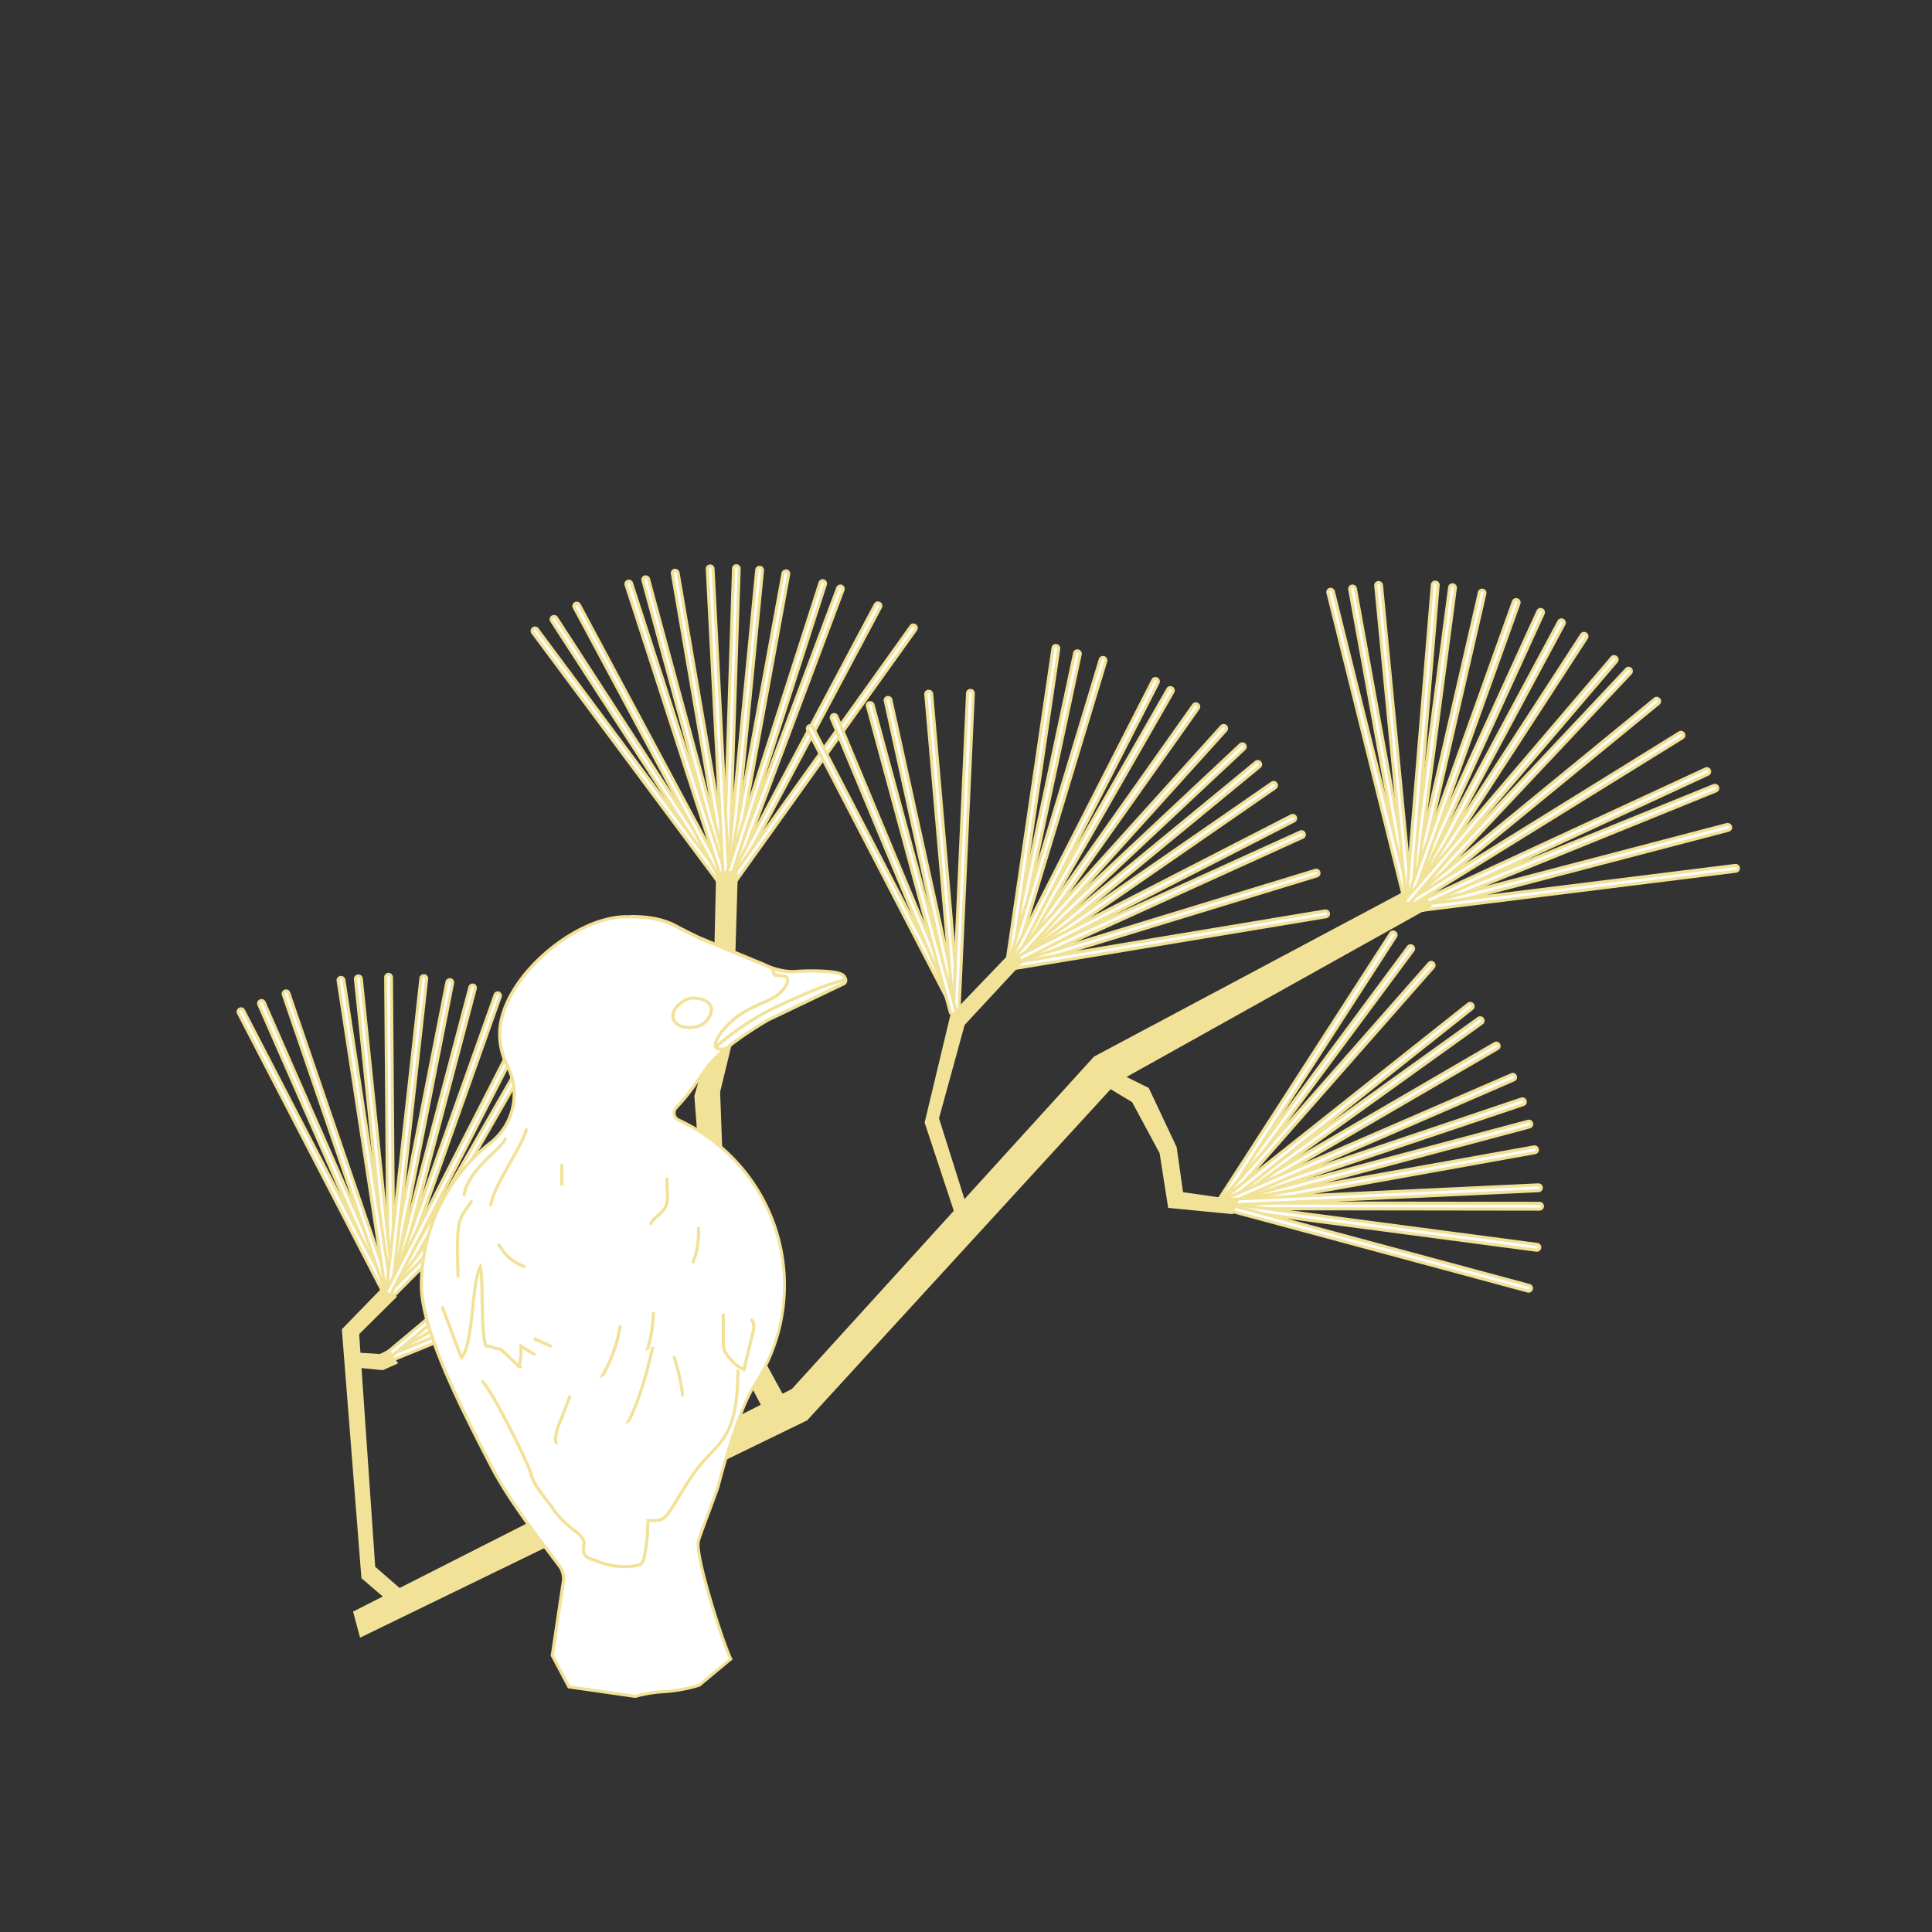 <svg id="Layer_1" data-name="Layer 1" xmlns="http://www.w3.org/2000/svg" viewBox="0 0 620 620">
  <rect x="0" y="0" width="620" height="620" fill="#333333" stroke="none"/>
  <g>
    <g>
      <path d="M233.83,285.21a.93.93,0,0,1-.83-1l9.88-101.32a.92.92,0,0,1,.91-.83.94.94,0,0,1,.92,1l-9.87,101.31a.93.93,0,0,1-.92.84Z" style="fill: #fff"/>
      <path d="M243.79,181.56l0,1a.39.39,0,0,1,.29.15.45.45,0,0,1,.1.31l-9.87,101.32a.44.44,0,0,1-.46.38h0a.44.44,0,0,1-.29-.16.41.41,0,0,1-.09-.31l9.87-101.31a.43.43,0,0,1,.42-.38v-1m0,0a1.43,1.43,0,0,0-1.41,1.29l-9.87,101.31a1.43,1.43,0,0,0,1.27,1.55h.14a1.42,1.42,0,0,0,1.41-1.28l9.88-101.31a1.43,1.43,0,0,0-1.28-1.55Z" style="fill: #f1e297"/>
    </g>
    <g>
      <path d="M233,285.13a.92.92,0,0,1-.89-.95l3.32-101.74a.93.93,0,0,1,1.85.06L234,284.24a.93.93,0,0,1-.93.89Z" style="fill: #fff"/>
      <path d="M236.34,181.05l0,1a.41.41,0,0,1,.29.14.38.38,0,0,1,.12.3l-3.32,101.74a.43.43,0,0,1-.44.41h0a.42.42,0,0,1-.3-.13.45.45,0,0,1-.11-.31l3.32-101.73a.43.43,0,0,1,.42-.42v-1m0,0a1.41,1.41,0,0,0-1.41,1.37l-3.32,101.74a1.43,1.43,0,0,0,1.37,1.47h0a1.42,1.42,0,0,0,1.42-1.38l3.32-101.73a1.43,1.43,0,0,0-1.37-1.47Z" style="fill: #f1e297"/>
    </g>
    <g>
      <path d="M233.86,285.21a.94.94,0,0,1-.91-.77L215.77,184.11a.92.92,0,0,1,.16-.68.87.87,0,0,1,.6-.38h.15a.93.93,0,0,1,.91.76l17.18,100.33a.93.93,0,0,1-.75,1.07Z" style="fill: #fff"/>
      <path d="M216.68,183.53a.42.42,0,0,1,.42.36l17.18,100.33a.43.43,0,0,1-.35.49h-.07a.45.45,0,0,1-.42-.36L216.26,184a.43.43,0,0,1,.35-.49h.07m0-1-.24,0a1.43,1.43,0,0,0-1.16,1.64l17.18,100.33a1.42,1.42,0,0,0,1.4,1.18l.24,0a1.43,1.43,0,0,0,1.16-1.64L218.08,183.72a1.42,1.42,0,0,0-1.4-1.18Z" style="fill: #f1e297"/>
    </g>
    <g>
      <path d="M233.92,285.22l-.16,0a.93.93,0,0,1-.6-.38,1,1,0,0,1-.15-.69L251.27,184a.92.92,0,0,1,.91-.76l.16,0a.9.9,0,0,1,.6.38.94.94,0,0,1,.15.69L234.83,284.46A.92.92,0,0,1,233.92,285.22Z" style="fill: #fff"/>
      <path d="M252.18,183.73h.08a.45.45,0,0,1,.27.18.41.41,0,0,1,.07.32L234.34,284.37a.43.43,0,0,1-.42.35h-.07a.43.43,0,0,1-.28-.17.41.41,0,0,1-.07-.32l18.26-100.14a.44.44,0,0,1,.42-.35m0-1a1.44,1.44,0,0,0-1.4,1.17L232.53,284a1.42,1.42,0,0,0,1.14,1.65,1.06,1.06,0,0,0,.25,0,1.43,1.43,0,0,0,1.4-1.16l18.26-100.14a1.43,1.43,0,0,0-1.15-1.65,1.07,1.07,0,0,0-.25,0Z" style="fill: #f1e297"/>
    </g>
    <g>
      <path d="M233.92,285.22a.87.87,0,0,1-.32-.06.92.92,0,0,1-.54-1.19l35.76-95.3a.93.93,0,0,1,.87-.6.87.87,0,0,1,.32.06.89.89,0,0,1,.51.48.88.88,0,0,1,0,.71l-35.76,95.3A.94.94,0,0,1,233.92,285.22Z" style="fill: #fff"/>
      <path d="M269.69,188.57l.15,0a.44.44,0,0,1,.25.55l-35.77,95.3a.42.42,0,0,1-.4.28l-.15,0a.44.44,0,0,1-.25-.55l35.76-95.3a.44.44,0,0,1,.41-.27m0-1a1.42,1.42,0,0,0-1.33.92L232.59,283.8a1.42,1.42,0,0,0,.83,1.82,1.47,1.47,0,0,0,.5.09,1.42,1.42,0,0,0,1.33-.92L271,189.49a1.42,1.42,0,0,0-1.32-1.92Z" style="fill: #f1e297"/>
    </g>
    <g>
      <path d="M233.92,285.22a.92.92,0,0,1-.43-.11.89.89,0,0,1-.45-.55.9.9,0,0,1,.07-.7L280.91,194a.92.92,0,1,1,1.63.86l-47.8,89.87A.94.94,0,0,1,233.92,285.22Z" style="fill: #fff"/>
      <path d="M281.73,194a.46.46,0,0,1,.2.05.43.43,0,0,1,.2.25.44.44,0,0,1,0,.33L234.3,284.5a.44.44,0,0,1-.38.22.46.46,0,0,1-.2-.05.45.45,0,0,1-.18-.58l47.81-89.86a.42.42,0,0,1,.38-.23m0-1a1.43,1.43,0,0,0-1.26.75l-47.8,89.87a1.42,1.42,0,0,0,.59,1.92,1.42,1.42,0,0,0,1.91-.59L283,195.09a1.41,1.41,0,0,0-1.25-2.08Z" style="fill: #f1e297"/>
    </g>
    <g>
      <path d="M233.86,285.21a.93.93,0,0,1-.89-.68l-26.64-98.24a.94.94,0,0,1,.09-.7,1,1,0,0,1,.56-.44,1,1,0,0,1,.24,0,.93.93,0,0,1,.9.68l26.63,98.25a.92.92,0,0,1-.65,1.13Z" style="fill: #fff"/>
      <path d="M207.22,185.62a.44.44,0,0,1,.42.31l26.63,98.25a.42.42,0,0,1-.3.52l-.11,0a.44.44,0,0,1-.41-.32l-26.64-98.24a.44.44,0,0,1,.3-.53h.11m0-1a1.22,1.22,0,0,0-.37.05,1.42,1.42,0,0,0-1,1.74l26.64,98.24a1.43,1.43,0,0,0,1.37,1,1.5,1.5,0,0,0,.37,0,1.42,1.42,0,0,0,1-1.74l-26.64-98.25a1.41,1.41,0,0,0-1.37-1Z" style="fill: #f1e297"/>
    </g>
    <g>
      <path d="M233.92,285.22a1,1,0,0,1-.54-.17.93.93,0,0,1-.21-1.29l59.2-82.8a.93.93,0,0,1,.76-.39.91.91,0,0,1,.9.77.93.93,0,0,1-.15.69l-59.21,82.8A.92.92,0,0,1,233.92,285.22Z" style="fill: #fff"/>
      <path d="M293.13,201.07h0a.43.43,0,0,1,.34.67l-59.2,82.8a.44.44,0,0,1-.35.18.4.4,0,0,1-.25-.08.43.43,0,0,1-.1-.59l59.21-82.81a.43.43,0,0,1,.35-.17m0-1a1.42,1.42,0,0,0-1.16.6l-59.2,82.8a1.41,1.41,0,0,0,.33,2,1.36,1.36,0,0,0,.82.26,1.42,1.42,0,0,0,1.16-.59l59.2-82.8a1.43,1.43,0,0,0-1.15-2.25Z" style="fill: #f1e297"/>
    </g>
    <g>
      <path d="M233.16,285.14a.9.9,0,0,1-.78-.42L177,199.31a1,1,0,0,1-.12-.7.93.93,0,0,1,.9-.73.92.92,0,0,1,.77.42l55.37,85.42a.92.92,0,0,1,.12.69.91.91,0,0,1-.4.59A.93.93,0,0,1,233.16,285.14Z" style="fill: #fff"/>
      <path d="M177.78,198.38a.44.44,0,0,1,.37.19L233.51,284a.43.43,0,0,1-.13.59.41.41,0,0,1-.22.07.45.45,0,0,1-.37-.2L177.43,199a.48.48,0,0,1-.06-.33.49.49,0,0,1,.19-.27.43.43,0,0,1,.22-.06m0-1a1.42,1.42,0,0,0-1.18,2.19L232,285a1.42,1.42,0,0,0,1.2.65,1.33,1.33,0,0,0,.76-.23,1.41,1.41,0,0,0,.42-2L179,198a1.42,1.42,0,0,0-1.2-.65Z" style="fill: #f1e297"/>
    </g>
    <g>
      <path d="M232.45,285.07a.9.9,0,0,1-.74-.37L171,203a.93.93,0,0,1,.19-1.29.91.91,0,0,1,.55-.18.92.92,0,0,1,.75.37l60.75,81.67a.92.92,0,0,1-.19,1.29A.91.91,0,0,1,232.45,285.07Z" style="fill: #fff"/>
      <path d="M171.69,202.05a.44.44,0,0,1,.35.18l60.75,81.67a.42.42,0,0,1,.08.31.43.43,0,0,1-.17.29.45.45,0,0,1-.25.08.41.41,0,0,1-.34-.17l-60.76-81.67a.45.45,0,0,1-.08-.32.43.43,0,0,1,.17-.28.42.42,0,0,1,.25-.09m0-1a1.39,1.39,0,0,0-.84.28,1.42,1.42,0,0,0-.29,2L231.31,285a1.43,1.43,0,0,0,1.14.57,1.42,1.42,0,0,0,1.14-2.26l-60.76-81.68a1.41,1.41,0,0,0-1.14-.57Z" style="fill: #f1e297"/>
    </g>
    <g>
      <path d="M233.16,285.14a.91.91,0,0,1-.82-.48l-48.07-89.73a.85.85,0,0,1-.07-.7.93.93,0,0,1,.44-.55,1,1,0,0,1,.44-.11.92.92,0,0,1,.81.49L234,283.78a.92.92,0,0,1-.38,1.25A.84.84,0,0,1,233.16,285.14Z" style="fill: #fff"/>
      <path d="M185.07,194.07a.44.44,0,0,1,.39.23L233.53,284a.43.43,0,0,1-.18.58.42.42,0,0,1-.57-.18L184.7,194.7a.43.43,0,0,1,.18-.58.45.45,0,0,1,.19-.05m0-1a1.33,1.33,0,0,0-.66.17,1.42,1.42,0,0,0-.58,1.92l48.07,89.72a1.43,1.43,0,0,0,1.26.75,1.33,1.33,0,0,0,.66-.17,1.42,1.42,0,0,0,.58-1.92l-48.07-89.72a1.42,1.42,0,0,0-1.26-.75Z" style="fill: #f1e297"/>
    </g>
    <g>
      <path d="M233.16,285.14a1,1,0,0,1-.89-.64l-31.36-96.83a.93.93,0,0,1,.6-1.17.86.86,0,0,1,.28,0,.92.92,0,0,1,.88.64L234,283.94a.92.92,0,0,1-.59,1.16A1,1,0,0,1,233.16,285.14Z" style="fill: #fff"/>
      <path d="M201.79,187a.45.45,0,0,1,.41.3l31.36,96.84a.44.44,0,0,1-.28.54l-.12,0a.42.42,0,0,1-.41-.3l-31.37-96.84a.44.44,0,0,1,.28-.54l.13,0m0-1a1.35,1.35,0,0,0-.44.07,1.43,1.43,0,0,0-.91,1.79l31.36,96.84a1.43,1.43,0,0,0,1.36,1,1.29,1.29,0,0,0,.43-.07,1.42,1.42,0,0,0,.91-1.79l-31.36-96.84a1.41,1.41,0,0,0-1.35-1Z" style="fill: #f1e297"/>
    </g>
    <g>
      <path d="M233.15,285.14a.91.91,0,0,1-.92-.87L227,182.61a.93.93,0,0,1,.88-1h0a.94.94,0,0,1,1,.88l5.23,101.65a.92.92,0,0,1-.23.67.94.94,0,0,1-.64.3Z" style="fill: #fff"/>
      <path d="M227.92,182.14a.43.43,0,0,1,.42.4l5.24,101.66a.44.44,0,0,1-.43.45.43.43,0,0,1-.42-.41l-5.24-101.65a.43.43,0,0,1,.4-.45h0m0-1h-.07a1.42,1.42,0,0,0-1.34,1.49l5.23,101.65a1.43,1.43,0,0,0,1.42,1.35h.07a1.43,1.43,0,0,0,1.35-1.49l-5.24-101.66a1.43,1.43,0,0,0-1.42-1.35Z" style="fill: #f1e297"/>
    </g>
    <g>
      <path d="M232.84,285.11a1,1,0,0,1-.28,0,.92.92,0,0,1-.59-1.16L263.12,187a.92.92,0,0,1,.88-.64,1,1,0,0,1,.82.5,1,1,0,0,1,.06.71l-31.15,96.9A.94.94,0,0,1,232.84,285.11Z" style="fill: #fff"/>
      <path d="M264,186.86a.27.27,0,0,1,.13,0,.43.43,0,0,1,.28.53l-31.16,96.91a.43.43,0,0,1-.41.3l-.12,0a.43.43,0,0,1-.25-.22.4.4,0,0,1,0-.32l31.15-96.91a.44.44,0,0,1,.41-.29m0-1a1.42,1.42,0,0,0-1.35,1L231.5,283.76a1.42,1.42,0,0,0,.91,1.78,1.33,1.33,0,0,0,.43.07,1.43,1.43,0,0,0,1.36-1l31.15-96.9a1.42,1.42,0,0,0-.92-1.79,1.55,1.55,0,0,0-.43-.07Z" style="fill: #f1e297"/>
    </g>
    <g>
      <path d="M325,310.87a.92.92,0,0,1-.72-.34.94.94,0,0,1,.13-1.3L403,244.57a.93.93,0,0,1,.58-.2.94.94,0,0,1,.72.33,1,1,0,0,1,.2.68.89.89,0,0,1-.33.62l-78.62,64.66A.88.88,0,0,1,325,310.87Z" style="fill: #fff"/>
      <path d="M403.61,244.86a.42.42,0,0,1,.33.16.43.43,0,0,1-.06.6l-78.61,64.66a.48.48,0,0,1-.27.09.41.41,0,0,1-.33-.15.47.47,0,0,1-.1-.32.46.46,0,0,1,.15-.28L403.34,245a.43.43,0,0,1,.27-.1m0-1a1.44,1.44,0,0,0-.9.32l-78.62,64.66a1.42,1.42,0,0,0,.91,2.51,1.4,1.4,0,0,0,.9-.32l78.61-64.66a1.4,1.4,0,0,0,.2-2,1.43,1.43,0,0,0-1.1-.52Z" style="fill: #f1e297"/>
    </g>
    <g>
      <path d="M324.42,310.17a.88.88,0,0,1-.67-.29.92.92,0,0,1,0-1.3L398.08,239a.9.9,0,0,1,.63-.24.88.88,0,0,1,.67.29.92.92,0,0,1,0,1.3l-74.29,69.59A.91.91,0,0,1,324.42,310.17Z" style="fill: #fff"/>
      <path d="M398.71,239.23a.42.42,0,0,1,.31.14.43.43,0,0,1,0,.6l-74.29,69.59a.39.39,0,0,1-.29.11.4.4,0,0,1-.31-.13.43.43,0,0,1,0-.6l74.29-69.59a.41.41,0,0,1,.29-.12m0-1a1.43,1.43,0,0,0-1,.38l-74.29,69.59a1.42,1.42,0,0,0-.06,2,1.38,1.38,0,0,0,1,.45,1.39,1.39,0,0,0,1-.39l74.29-69.59a1.41,1.41,0,0,0,.06-2h0a1.38,1.38,0,0,0-1-.45Z" style="fill: #f1e297"/>
    </g>
    <g>
      <path d="M325,310.82a.93.93,0,0,1-.53-.17.89.89,0,0,1-.37-.6.91.91,0,0,1,.15-.68l58.8-83.1a.94.94,0,0,1,.76-.39.92.92,0,0,1,.75,1.46l-58.8,83.09A.93.93,0,0,1,325,310.82Z" style="fill: #fff"/>
      <path d="M383.76,226.38a.38.38,0,0,1,.24.08.42.42,0,0,1,.1.59l-58.79,83.1a.45.45,0,0,1-.36.17.43.43,0,0,1-.24-.07.43.43,0,0,1-.1-.6l58.79-83.09a.45.45,0,0,1,.36-.18m0-1a1.44,1.44,0,0,0-1.17.6L323.8,309.08a1.42,1.42,0,0,0,2.32,1.64l58.79-83.09a1.42,1.42,0,0,0-.34-2,1.35,1.35,0,0,0-.81-.26Z" style="fill: #f1e297"/>
    </g>
    <g>
      <path d="M325,310.87a.92.92,0,0,1-.53-1.68l83.72-57.9a.87.87,0,0,1,.52-.17.92.92,0,0,1,.53,1.68l-83.72,57.91A.94.94,0,0,1,325,310.87Z" style="fill: #fff"/>
      <path d="M408.71,251.62a.45.45,0,0,1,.36.18.41.41,0,0,1,.06.32.43.43,0,0,1-.17.28l-83.72,57.9a.43.43,0,0,1-.24.07.45.45,0,0,1-.36-.18.46.46,0,0,1-.06-.32.43.43,0,0,1,.17-.28l83.72-57.9a.43.43,0,0,1,.24-.07m0-1a1.38,1.38,0,0,0-.8.25l-83.72,57.9a1.42,1.42,0,0,0,.81,2.58,1.38,1.38,0,0,0,.8-.25l83.72-57.9a1.42,1.42,0,0,0-.81-2.58Z" style="fill: #f1e297"/>
    </g>
    <g>
      <path d="M325,310.87a.93.93,0,0,1-.39-1.77L417.29,267a1,1,0,0,1,.38-.08.94.94,0,0,1,.84.54.92.92,0,0,1,0,.71.91.91,0,0,1-.48.52l-92.67,42.1A1,1,0,0,1,325,310.87Z" style="fill: #fff"/>
      <path d="M417.67,267.42a.43.43,0,0,1,.39.25.47.47,0,0,1,0,.33.39.39,0,0,1-.22.23l-92.68,42.1a.33.33,0,0,1-.17,0,.43.43,0,0,1-.39-.25.42.42,0,0,1,.21-.56l92.68-42.1a.33.33,0,0,1,.17,0m0-1a1.52,1.52,0,0,0-.59.12l-92.67,42.1a1.42,1.42,0,0,0,.59,2.71,1.47,1.47,0,0,0,.58-.12l92.68-42.1a1.42,1.42,0,0,0-.59-2.71Z" style="fill: #f1e297"/>
    </g>
    <g>
      <path d="M325,310.87a.92.92,0,0,1-.27-1.81l97.34-29.74a.84.84,0,0,1,.27,0,1,1,0,0,1,.89.65,1,1,0,0,1-.07.71,1,1,0,0,1-.55.45l-97.34,29.74A.84.84,0,0,1,325,310.87Z" style="fill: #fff"/>
      <path d="M422.34,279.78a.42.42,0,0,1,.41.3.43.43,0,0,1-.28.53l-97.35,29.74a.25.25,0,0,1-.12,0,.42.42,0,0,1-.13-.83l97.35-29.75h.12m0-1a1.18,1.18,0,0,0-.41.07l-97.35,29.74a1.42,1.42,0,0,0,.42,2.77,1.51,1.51,0,0,0,.41-.06l97.35-29.74a1.42,1.42,0,0,0-.42-2.78Z" style="fill: #f1e297"/>
    </g>
    <g>
      <path d="M325,310.82a.89.89,0,0,1-.45-.12.92.92,0,0,1-.34-1.26l50.63-88.3a.92.92,0,0,1,.8-.47.92.92,0,0,1,.8,1.38l-50.63,88.31A.94.94,0,0,1,325,310.82Z" style="fill: #fff"/>
      <path d="M375.59,221.17a.46.46,0,0,1,.21.05.44.44,0,0,1,.16.59l-50.63,88.3a.44.44,0,0,1-.38.22.42.42,0,0,1-.21-.06.42.42,0,0,1-.15-.58l50.63-88.31a.42.42,0,0,1,.37-.21m0-1a1.41,1.41,0,0,0-1.23.71l-50.63,88.3a1.42,1.42,0,0,0,.52,1.94,1.37,1.37,0,0,0,.7.19,1.43,1.43,0,0,0,1.24-.71l50.63-88.31a1.43,1.43,0,0,0-.52-1.94,1.53,1.53,0,0,0-.71-.18Z" style="fill: #f1e297"/>
    </g>
    <g>
      <path d="M325,310.87a.94.94,0,0,1-.92-.77.93.93,0,0,1,.16-.69,1,1,0,0,1,.6-.38l100.42-16.68.15,0a.94.94,0,0,1,.91.78.93.93,0,0,1-.76,1.06L325.15,310.86Z" style="fill: #fff"/>
      <path d="M425.41,292.83a.44.44,0,0,1,.42.36.43.43,0,0,1-.35.49L325.06,310.37H325a.44.44,0,0,1-.43-.35.45.45,0,0,1,.35-.5l100.42-16.68h.07m0-1-.23,0L324.76,308.55a1.41,1.41,0,0,0,.24,2.81h.23l100.41-16.69a1.42,1.42,0,0,0-.23-2.82Z" style="fill: #f1e297"/>
    </g>
    <g>
      <path d="M324.5,310.27a.62.62,0,0,1-.19,0,.91.91,0,0,1-.71-1.09l21.25-99.55a.93.93,0,0,1,.91-.73l.19,0a.91.91,0,0,1,.58.4.93.93,0,0,1,.13.69l-21.25,99.55A.93.93,0,0,1,324.5,310.27Z" style="fill: #fff"/>
      <path d="M345.76,209.37h.08a.43.43,0,0,1,.33.51l-21.25,99.55a.44.44,0,0,1-.42.34h-.09a.43.43,0,0,1-.32-.51l21.25-99.55a.43.43,0,0,1,.42-.34m0-1a1.42,1.42,0,0,0-1.39,1.13l-21.25,99.54a1.42,1.42,0,1,0,2.77.6l21.25-99.55a1.43,1.43,0,0,0-1.09-1.69l-.29,0Z" style="fill: #f1e297"/>
    </g>
    <g>
      <path d="M324.05,309.73h-.13a.93.93,0,0,1-.78-1.05L337.93,208a.93.93,0,0,1,.92-.79H339a.93.93,0,0,1,.78,1L325,308.94A.93.93,0,0,1,324.05,309.73Z" style="fill: #fff"/>
      <path d="M338.85,207.67h.06a.43.43,0,0,1,.28.17.44.44,0,0,1,.08.32L324.48,308.87a.44.44,0,0,1-.43.36H324a.44.44,0,0,1-.36-.49L338.42,208a.43.43,0,0,1,.43-.36m0-1a1.42,1.42,0,0,0-1.41,1.22L322.65,308.6a1.43,1.43,0,0,0,1.2,1.61h.2a1.42,1.42,0,0,0,1.41-1.21L340.25,208.3a1.43,1.43,0,0,0-1.2-1.61l-.2,0Z" style="fill: #f1e297"/>
    </g>
    <g>
      <path d="M324.5,310.27a.75.75,0,0,1-.26,0,.92.92,0,0,1-.62-1.15l29.45-97.43A.93.93,0,0,1,354,211a.75.75,0,0,1,.26,0,.92.92,0,0,1,.62,1.15l-29.45,97.44A.94.94,0,0,1,324.5,310.27Z" style="fill: #fff"/>
      <path d="M354,211.49h.12a.45.45,0,0,1,.25.21.42.42,0,0,1,0,.33l-29.45,97.43a.43.43,0,0,1-.41.31l-.12,0a.44.44,0,0,1-.29-.53l29.46-97.44a.42.42,0,0,1,.41-.3m0-1a1.42,1.42,0,0,0-1.36,1l-29.46,97.44a1.44,1.44,0,0,0,.95,1.77,1.51,1.51,0,0,0,.41.06,1.42,1.42,0,0,0,1.36-1l29.45-97.44a1.43,1.43,0,0,0-.94-1.77,1.51,1.51,0,0,0-.41-.06Z" style="fill: #f1e297"/>
    </g>
    <g>
      <path d="M324.5,310.27a.87.87,0,0,1-.42-.1.94.94,0,0,1-.4-1.24L370,218.28a.94.94,0,0,1,.83-.51.87.87,0,0,1,.41.11.91.91,0,0,1,.4,1.24l-46.29,90.65A.93.93,0,0,1,324.5,310.27Z" style="fill: #fff"/>
      <path d="M370.81,218.27a.45.45,0,0,1,.19,0,.42.42,0,0,1,.18.57l-46.3,90.65a.43.43,0,0,1-.38.23.41.41,0,0,1-.19,0,.44.44,0,0,1-.19-.58l46.3-90.65a.44.44,0,0,1,.39-.23m0-1a1.42,1.42,0,0,0-1.27.77l-46.3,90.65a1.41,1.41,0,0,0,.62,1.91,1.32,1.32,0,0,0,.64.16,1.43,1.43,0,0,0,1.27-.78l46.3-90.65a1.44,1.44,0,0,0-.62-1.91,1.5,1.5,0,0,0-.64-.15Z" style="fill: #f1e297"/>
    </g>
    <g>
      <path d="M324.5,310.27a.85.85,0,0,1-.61-.24.91.91,0,0,1-.07-1.3L392,233.14a.92.92,0,0,1,.68-.3.89.89,0,0,1,.62.24.92.92,0,0,1,.07,1.3L325.19,310A.92.92,0,0,1,324.5,310.27Z" style="fill: #fff"/>
      <path d="M392.68,233.34a.42.42,0,0,1,.29.11.44.44,0,0,1,0,.6l-68.18,75.58a.39.39,0,0,1-.32.14.46.46,0,0,1-.28-.1.44.44,0,0,1,0-.61l68.17-75.58a.44.44,0,0,1,.32-.14m0-1a1.4,1.4,0,0,0-1.05.46L323.45,308.4a1.42,1.42,0,0,0,.1,2,1.39,1.39,0,0,0,.95.37,1.43,1.43,0,0,0,1.06-.47l68.18-75.59a1.41,1.41,0,0,0-1.06-2.36Z" style="fill: #f1e297"/>
    </g>
    <g>
      <path d="M324.31,310a.91.91,0,0,1-.82-.5.93.93,0,0,1,.4-1.24l90.55-46.49a.88.88,0,0,1,.42-.11.92.92,0,0,1,.82.51.92.92,0,0,1-.4,1.24l-90.55,46.49A.87.87,0,0,1,324.31,310Z" style="fill: #fff"/>
      <path d="M414.86,262.19a.42.42,0,0,1,.38.23.44.44,0,0,1-.18.58l-90.55,46.49a.46.46,0,0,1-.2.05.43.43,0,0,1-.2-.81l90.56-46.49a.41.41,0,0,1,.19-.05m0-1a1.51,1.51,0,0,0-.65.15l-90.55,46.5a1.42,1.42,0,0,0,.65,2.68,1.39,1.39,0,0,0,.65-.16l90.55-46.49a1.42,1.42,0,0,0-.65-2.68Z" style="fill: #f1e297"/>
    </g>
    <g>
      <path d="M306.88,325.1a.93.93,0,0,1-.83-.5l-46.86-90.36a.92.92,0,0,1,.39-1.24.91.91,0,0,1,.42-.11.93.93,0,0,1,.83.5l46.86,90.36a.93.93,0,0,1-.39,1.25A.9.9,0,0,1,306.88,325.1Z" style="fill: #fff"/>
      <path d="M260,233.39a.44.44,0,0,1,.39.23L307.25,324a.44.44,0,0,1,0,.33.46.46,0,0,1-.21.25.43.43,0,0,1-.19,0,.44.44,0,0,1-.39-.23L259.63,234a.42.42,0,0,1,.18-.57.45.45,0,0,1,.19-.05m0-1a1.39,1.39,0,0,0-.65.16,1.42,1.42,0,0,0-.6,1.91l46.86,90.36a1.42,1.42,0,0,0,1.27.77,1.52,1.52,0,0,0,.65-.16,1.43,1.43,0,0,0,.6-1.92l-46.86-90.36a1.43,1.43,0,0,0-1.27-.76Z" style="fill: #f1e297"/>
    </g>
    <g>
      <path d="M306.88,325.1a.92.92,0,0,1-.86-.57l-39.19-93.94a.88.88,0,0,1,0-.71.92.92,0,0,1,.49-.5,1.1,1.1,0,0,1,.36-.07.91.91,0,0,1,.85.57l39.19,93.94a.92.92,0,0,1-.49,1.21A.87.87,0,0,1,306.88,325.1Z" style="fill: #fff"/>
      <path d="M267.68,229.81a.42.42,0,0,1,.39.26L307.27,324a.52.52,0,0,1,0,.33.45.45,0,0,1-.23.23l-.16,0a.43.43,0,0,1-.4-.26L267.29,230.4a.43.43,0,0,1,.22-.56.51.51,0,0,1,.17,0m0-1a1.49,1.49,0,0,0-.55.1,1.43,1.43,0,0,0-.76,1.86l39.19,93.94a1.43,1.43,0,0,0,1.32.88,1.49,1.49,0,0,0,.54-.11,1.43,1.43,0,0,0,.76-1.86L269,229.69a1.42,1.42,0,0,0-1.31-.87Z" style="fill: #f1e297"/>
    </g>
    <g>
      <path d="M306.87,325.1a.92.92,0,0,1-.9-.72L284.1,225a.89.89,0,0,1,.12-.69,1,1,0,0,1,.58-.41l.2,0a.93.93,0,0,1,.9.73L307.77,324a.92.92,0,0,1-.7,1.1Z" style="fill: #fff"/>
      <path d="M285,224.34a.44.44,0,0,1,.42.33l21.87,99.42a.43.43,0,0,1-.33.5h-.09a.44.44,0,0,1-.42-.33l-21.87-99.41a.41.41,0,0,1,.06-.32.42.42,0,0,1,.27-.19H285m0-1-.31,0a1.42,1.42,0,0,0-1.08,1.69l21.88,99.41a1.42,1.42,0,0,0,1.38,1.12,1.15,1.15,0,0,0,.31,0,1.42,1.42,0,0,0,1.08-1.69l-21.88-99.41a1.41,1.41,0,0,0-1.38-1.11Z" style="fill: #f1e297"/>
    </g>
    <g>
      <path d="M306.87,325.1a.93.93,0,0,1-.92-.84l-8.81-101.41a.92.92,0,0,1,.84-1h0a.94.94,0,0,1,1,.84l8.81,101.41a.92.92,0,0,1-.84,1Z" style="fill: #fff"/>
      <path d="M298.06,222.34a.42.42,0,0,1,.42.39l8.82,101.41a.45.45,0,0,1-.1.31.5.5,0,0,1-.33.16.43.43,0,0,1-.42-.4l-8.82-101.4a.45.45,0,0,1,.1-.31.44.44,0,0,1,.29-.16h0m0-1h-.12a1.42,1.42,0,0,0-1.3,1.53l8.82,101.41a1.42,1.42,0,0,0,1.41,1.3H307a1.43,1.43,0,0,0,1.3-1.53l-8.82-101.41a1.42,1.42,0,0,0-1.41-1.3Z" style="fill: #f1e297"/>
    </g>
    <g>
      <path d="M306.83,325.1a.92.92,0,0,1-.88-1l4.59-101.69a.93.93,0,0,1,1.85.08l-4.6,101.69a.92.92,0,0,1-.92.88Z" style="fill: #fff"/>
      <path d="M311.47,221.07v1a.44.44,0,0,1,.3.13.45.45,0,0,1,.11.31L307.3,324.2a.44.44,0,0,1-.45.41h0a.46.46,0,0,1-.29-.14.45.45,0,0,1-.12-.31L311,222.47a.44.44,0,0,1,.43-.41v-1m0,0a1.42,1.42,0,0,0-1.42,1.36l-4.6,101.68a1.44,1.44,0,0,0,1.36,1.49h.06a1.43,1.43,0,0,0,1.42-1.36l4.59-101.68a1.43,1.43,0,0,0-1.35-1.49Z" style="fill: #f1e297"/>
    </g>
    <g>
      <path d="M305.92,325.6a.93.93,0,0,1-.9-.68l-26.61-98.25a.94.94,0,0,1,.65-1.14,1,1,0,0,1,.24,0,.93.93,0,0,1,.89.68l26.61,98.25a.86.86,0,0,1-.09.7.92.92,0,0,1-.56.44A.85.85,0,0,1,305.92,325.6Z" style="fill: #fff"/>
      <path d="M279.3,226a.43.43,0,0,1,.41.31l26.62,98.25a.44.44,0,0,1-.31.53h-.1a.44.44,0,0,1-.42-.31l-26.61-98.25a.46.46,0,0,1,0-.33.44.44,0,0,1,.26-.2h.11m0-1a1.55,1.55,0,0,0-.37,0,1.43,1.43,0,0,0-1,1.75l26.61,98.25a1.42,1.42,0,0,0,1.38,1,1.12,1.12,0,0,0,.36,0,1.41,1.41,0,0,0,1-1.74l-26.61-98.25a1.42,1.42,0,0,0-1.37-1Z" style="fill: #f1e297"/>
    </g>
    <g>
      <path d="M125.55,416.34l-.24,0a.92.92,0,0,1-.65-1.13l26.05-98.4a.93.93,0,0,1,.9-.68.85.85,0,0,1,.23,0,.87.87,0,0,1,.56.43.9.9,0,0,1,.1.7l-26.06,98.4A.91.91,0,0,1,125.55,416.34Z" style="fill: #fff"/>
      <path d="M151.61,316.59l.11,0a.41.41,0,0,1,.25.2.37.37,0,0,1,.05.32L126,415.53a.43.43,0,0,1-.41.32l-.11,0a.44.44,0,0,1-.26-.2.42.42,0,0,1,0-.32l26.05-98.4a.44.44,0,0,1,.42-.32m0-1a1.43,1.43,0,0,0-1.38,1.06l-26,98.4a1.42,1.42,0,0,0,1,1.73,1.49,1.49,0,0,0,.36,0,1.41,1.41,0,0,0,1.37-1.06L153,317.38a1.42,1.42,0,0,0-1-1.73,1.49,1.49,0,0,0-.36,0Z" style="fill: #f1e297"/>
    </g>
    <g>
      <path d="M124.68,416.11h-.18a.93.93,0,0,1-.59-.4,1,1,0,0,1-.14-.69l19.66-99.87a.94.94,0,0,1,.91-.75l.18,0a.94.94,0,0,1,.58.39.9.9,0,0,1,.14.69l-19.66,99.88A.91.91,0,0,1,124.68,416.11Z" style="fill: #fff"/>
      <path d="M144.34,314.89h.08a.41.41,0,0,1,.27.18.4.4,0,0,1,.07.32L125.1,415.27a.44.44,0,0,1-.42.35h-.08a.48.48,0,0,1-.28-.18.47.47,0,0,1-.06-.32l19.66-99.88a.44.44,0,0,1,.42-.34m0-1a1.43,1.43,0,0,0-1.4,1.14l-19.65,99.87a1.42,1.42,0,0,0,1.11,1.67l.28,0a1.42,1.42,0,0,0,1.39-1.15l19.66-99.87a1.42,1.42,0,0,0-1.12-1.67,1.23,1.23,0,0,0-.27,0Z" style="fill: #f1e297"/>
    </g>
    <g>
      <path d="M125.49,416.33a.92.92,0,0,1-.92-.92l-.8-101.79a.92.92,0,1,1,1.84,0l.81,101.79a1,1,0,0,1-.27.65.9.9,0,0,1-.65.28Z" style="fill: #fff"/>
      <path d="M124.69,312.2v1a.43.43,0,0,1,.43.42l.8,101.79a.43.43,0,0,1-.43.43.44.44,0,0,1-.43-.42l-.8-101.79a.44.44,0,0,1,.43-.43v-1m0,0h0a1.43,1.43,0,0,0-1.41,1.43l.8,101.79a1.43,1.43,0,0,0,1.42,1.4h0a1.42,1.42,0,0,0,1.41-1.43l-.8-101.78a1.42,1.42,0,0,0-1.42-1.41Z" style="fill: #f1e297"/>
    </g>
    <g>
      <path d="M125.55,416.34a.81.81,0,0,1-.31,0,.93.93,0,0,1-.56-1.18l34.15-95.89a.93.93,0,0,1,.87-.62.8.8,0,0,1,.3.06.92.92,0,0,1,.56,1.18l-34.14,95.89A.92.92,0,0,1,125.55,416.34Z" style="fill: #fff"/>
      <path d="M159.7,319.1l.14,0a.47.47,0,0,1,.24.22.43.43,0,0,1,0,.33L126,415.56a.43.43,0,0,1-.4.29.32.32,0,0,1-.14,0,.4.4,0,0,1-.24-.22.41.41,0,0,1,0-.32l34.14-95.9a.44.44,0,0,1,.41-.28m0-1a1.41,1.41,0,0,0-1.34.94l-34.15,95.89a1.43,1.43,0,0,0,.86,1.82,1.61,1.61,0,0,0,.48.08,1.43,1.43,0,0,0,1.34-.94L161,320a1.42,1.42,0,0,0-.86-1.81,1.33,1.33,0,0,0-.47-.08Z" style="fill: #f1e297"/>
    </g>
    <g>
      <path d="M125.55,416.34a.92.92,0,0,1-.8-1.38l50.64-88.3a.93.93,0,0,1,.81-.46.91.91,0,0,1,.88.68.86.86,0,0,1-.09.7l-50.64,88.3A.91.91,0,0,1,125.55,416.34Z" style="fill: #fff"/>
      <path d="M176.2,326.7a.41.41,0,0,1,.21.05.42.42,0,0,1,.15.58l-50.64,88.3a.43.43,0,0,1-.37.22.37.37,0,0,1-.21-.06.42.42,0,0,1-.2-.26.39.39,0,0,1,0-.32l50.64-88.3a.42.42,0,0,1,.38-.21m0-1a1.42,1.42,0,0,0-1.24.72l-50.64,88.29a1.42,1.42,0,0,0,2.46,1.42l50.64-88.3a1.42,1.42,0,0,0-.52-1.94,1.37,1.37,0,0,0-.7-.19Z" style="fill: #f1e297"/>
    </g>
    <g>
      <path d="M125.55,416.34a.91.91,0,0,1-.56-.18.93.93,0,0,1-.17-1.3l61.65-81a.88.88,0,0,1,.73-.37.93.93,0,0,1,.74,1.48l-61.65,81A.93.93,0,0,1,125.55,416.34Z" style="fill: #fff"/>
      <path d="M187.2,334a.41.41,0,0,1,.26.08.45.45,0,0,1,.16.29.42.42,0,0,1-.08.31l-61.65,81a.42.42,0,0,1-.34.17.43.43,0,0,1-.34-.69l61.65-81a.42.42,0,0,1,.34-.17m0-1a1.44,1.44,0,0,0-1.13.55l-61.65,81a1.43,1.43,0,0,0,.27,2,1.46,1.46,0,0,0,.86.29,1.41,1.41,0,0,0,1.13-.56l61.65-81A1.41,1.41,0,0,0,187.2,333Z" style="fill: #f1e297"/>
    </g>
    <g>
      <path d="M125.49,416.33a1,1,0,0,1-.92-.83L114.1,314.25a.92.92,0,0,1,.83-1h0a1,1,0,0,1,1,.82l10.47,101.25a.92.92,0,0,1-.82,1Z" style="fill: #fff"/>
      <path d="M115,313.73a.44.44,0,0,1,.43.38l10.47,101.25a.44.44,0,0,1-.43.47.43.43,0,0,1-.42-.38L114.6,314.2a.43.43,0,0,1,.38-.47h0m0-1h-.14a1.42,1.42,0,0,0-1.27,1.56l10.47,101.25a1.43,1.43,0,0,0,1.41,1.27h.15a1.42,1.42,0,0,0,1.26-1.56L116.43,314a1.42,1.42,0,0,0-1.41-1.28Z" style="fill: #f1e297"/>
    </g>
    <g>
      <path d="M125.55,416.34a.91.91,0,0,1-.65-.26.94.94,0,0,1,0-1.31l71.77-72.19a.93.93,0,0,1,.65-.27.91.91,0,0,1,.65.27.92.92,0,0,1,.28.65.91.91,0,0,1-.27.65l-71.76,72.19A.91.91,0,0,1,125.55,416.34Z" style="fill: #fff"/>
      <path d="M197.31,342.81a.39.39,0,0,1,.3.12.43.43,0,0,1,0,.6l-71.77,72.19a.41.41,0,0,1-.3.13.42.42,0,0,1-.3-.13.42.42,0,0,1,0-.6L197,342.93a.42.42,0,0,1,.3-.12m0-1a1.39,1.39,0,0,0-1,.42l-71.77,72.19a1.42,1.42,0,0,0,2,2l71.76-72.19a1.41,1.41,0,0,0,0-2,1.38,1.38,0,0,0-1-.42Z" style="fill: #f1e297"/>
    </g>
    <g>
      <path d="M124.81,416.15a.92.92,0,0,1-.85-.56L83.07,322.38a.94.94,0,0,1,.47-1.22,1,1,0,0,1,.37-.08.94.94,0,0,1,.85.55l40.89,93.22a.93.93,0,0,1-.48,1.22A.9.9,0,0,1,124.81,416.15Z" style="fill: #fff"/>
      <path d="M83.91,321.58a.45.45,0,0,1,.4.25l40.88,93.22a.47.47,0,0,1,0,.33.45.45,0,0,1-.23.23.32.32,0,0,1-.16,0,.43.43,0,0,1-.4-.25L83.52,322.18a.41.41,0,0,1,0-.33.43.43,0,0,1,.22-.24.51.51,0,0,1,.17,0m0-1a1.38,1.38,0,0,0-.56.12,1.41,1.41,0,0,0-.73,1.87l40.88,93.21a1.44,1.44,0,0,0,1.31.85,1.38,1.38,0,0,0,.56-.12,1.41,1.41,0,0,0,.73-1.87L85.22,321.44a1.42,1.42,0,0,0-1.31-.85Z" style="fill: #f1e297"/>
    </g>
    <g>
      <path d="M124.12,416a.92.92,0,0,1-.82-.49L76.49,325.08a.93.93,0,0,1,.4-1.25,1,1,0,0,1,.41-.1.93.93,0,0,1,.83.5l46.81,90.39a1,1,0,0,1,.06.7.91.91,0,0,1-.46.54A.87.87,0,0,1,124.12,416Z" style="fill: #fff"/>
      <path d="M77.31,324.23a.43.43,0,0,1,.38.23l46.81,90.39a.43.43,0,0,1-.18.57.46.46,0,0,1-.2.05.43.43,0,0,1-.38-.23L76.93,324.85a.42.42,0,0,1,0-.32.44.44,0,0,1,.21-.26.45.45,0,0,1,.2,0m0-1a1.47,1.47,0,0,0-.65.15,1.42,1.42,0,0,0-.61,1.92l46.81,90.39a1.43,1.43,0,0,0,1.26.76,1.36,1.36,0,0,0,.65-.16,1.42,1.42,0,0,0,.61-1.91L78.57,324a1.43,1.43,0,0,0-1.26-.76Z" style="fill: #f1e297"/>
    </g>
    <g>
      <path d="M124.81,416.15a.92.92,0,0,1-.88-.63l-33-96.29a.93.93,0,0,1,0-.71.91.91,0,0,1,.52-.46.79.79,0,0,1,.3-.05.93.93,0,0,1,.88.62l33,96.29a.94.94,0,0,1-.58,1.18A.93.93,0,0,1,124.81,416.15Z" style="fill: #fff"/>
      <path d="M91.8,318.5a.44.44,0,0,1,.41.29l33,96.29a.45.45,0,0,1-.27.55l-.13,0a.43.43,0,0,1-.41-.29l-33-96.29a.43.43,0,0,1,.27-.54.31.31,0,0,1,.13,0m0-1a1.54,1.54,0,0,0-.46.08,1.43,1.43,0,0,0-.88,1.8l33,96.29a1.43,1.43,0,0,0,1.35,1,1.41,1.41,0,0,0,.45-.07h0a1.44,1.44,0,0,0,.89-1.81l-33-96.29a1.43,1.43,0,0,0-1.35-1Z" style="fill: #f1e297"/>
    </g>
    <g>
      <path d="M124.8,416.15a.93.93,0,0,1-.91-.79L108.53,314.74a.89.89,0,0,1,.17-.69.94.94,0,0,1,.6-.37h.14a.94.94,0,0,1,.92.79l15.36,100.62a.93.93,0,0,1-.78,1.06Z" style="fill: #fff"/>
      <path d="M109.44,314.17a.45.45,0,0,1,.43.36l15.36,100.63a.43.43,0,0,1-.36.48h-.07a.43.43,0,0,1-.42-.36L109,314.66a.43.43,0,0,1,.36-.48h.06m0-1h-.21a1.43,1.43,0,0,0-1.19,1.62L123.4,415.44a1.42,1.42,0,0,0,1.4,1.2H125a1.44,1.44,0,0,0,1.19-1.62L110.85,314.38a1.43,1.43,0,0,0-1.41-1.2Z" style="fill: #f1e297"/>
    </g>
    <g>
      <path d="M124.7,416.14a.94.94,0,0,1-.82-1L135.08,314a.94.94,0,0,1,.92-.82h.1a.93.93,0,0,1,.82,1l-11.2,101.17a.94.94,0,0,1-.92.83Z" style="fill: #fff"/>
      <path d="M136,312.63l.05,1a.45.45,0,0,1,.38.48l-11.2,101.17a.45.45,0,0,1-.47.38h0a.44.44,0,0,1-.38-.48L135.58,314a.43.43,0,0,1,.42-.38v-1m0,0a1.43,1.43,0,0,0-1.41,1.26l-11.2,101.18a1.42,1.42,0,0,0,1.26,1.56h.15a1.43,1.43,0,0,0,1.41-1.26l11.2-101.17a1.42,1.42,0,0,0-1.25-1.57Z" style="fill: #f1e297"/>
    </g>
    <g>
      <path d="M124.5,416.07a1,1,0,0,1-.41-.1.93.93,0,0,1-.41-1.25L170,324.1a.9.9,0,0,1,.82-.5.87.87,0,0,1,.42.1.93.93,0,0,1,.4,1.24l-46.35,90.62A.94.94,0,0,1,124.5,416.07Z" style="fill: #fff"/>
      <path d="M170.86,324.09a.41.41,0,0,1,.19.05.43.43,0,0,1,.19.57l-46.35,90.63a.44.44,0,0,1-.39.23.45.45,0,0,1-.19-.05.42.42,0,0,1-.18-.57l46.35-90.63a.43.43,0,0,1,.38-.23m0-1a1.42,1.42,0,0,0-1.27.77L123.24,414.5a1.44,1.44,0,0,0,.62,1.91,1.5,1.5,0,0,0,.64.15,1.42,1.42,0,0,0,1.27-.77l46.35-90.63a1.41,1.41,0,0,0-1.26-2.06Z" style="fill: #f1e297"/>
    </g>
    <g>
      <path d="M125.23,436.71a.92.92,0,0,1-.56-1.66l81-61.59a.91.91,0,0,1,.56-.18.9.9,0,0,1,.73.36.88.88,0,0,1,.18.68.89.89,0,0,1-.35.61l-81.05,61.59A.92.92,0,0,1,125.23,436.71Z" style="fill: #fff"/>
      <path d="M206.27,373.77a.42.42,0,0,1,.34.17.44.44,0,0,1-.08.6l-81,61.59a.4.4,0,0,1-.25.08.46.46,0,0,1-.35-.16.44.44,0,0,1-.08-.32.43.43,0,0,1,.17-.28l81-61.59a.43.43,0,0,1,.26-.09m0-1a1.39,1.39,0,0,0-.86.29l-81,61.59a1.42,1.42,0,0,0-.28,2,1.44,1.44,0,0,0,1.14.55,1.4,1.4,0,0,0,.85-.28l81.05-61.59a1.43,1.43,0,0,0,.27-2,1.41,1.41,0,0,0-1.13-.56Z" style="fill: #f1e297"/>
    </g>
    <g>
      <path d="M125.23,436.71a1,1,0,0,1-.81-.46.92.92,0,0,1,.35-1.26l88.33-50.58a.93.93,0,0,1,1.26.34A.92.92,0,0,1,214,386l-88.34,50.58A.89.89,0,0,1,125.23,436.71Z" style="fill: #fff"/>
      <path d="M213.56,384.79a.42.42,0,0,1,.37.21.41.41,0,0,1,0,.33.37.37,0,0,1-.19.25l-88.34,50.58a.54.54,0,0,1-.21,0,.42.42,0,0,1-.22-.79l88.34-50.58a.46.46,0,0,1,.21,0m0-1a1.46,1.46,0,0,0-.7.18l-88.34,50.57a1.42,1.42,0,0,0,.71,2.65,1.46,1.46,0,0,0,.7-.18l88.34-50.57a1.42,1.42,0,0,0,.52-1.94,1.41,1.41,0,0,0-1.23-.71Z" style="fill: #f1e297"/>
    </g>
    <g>
      <path d="M125.23,436.71a.93.93,0,0,1-.36-1.78l94.22-38.52a1.09,1.09,0,0,1,.35-.07.92.92,0,0,1,.35,1.78l-94.22,38.52A.8.8,0,0,1,125.23,436.71Z" style="fill: #fff"/>
      <path d="M219.44,396.84a.45.45,0,0,1,.4.26.43.43,0,0,1-.23.56l-94.22,38.52-.16,0a.43.43,0,0,1-.4-.26.43.43,0,0,1,.23-.56l94.22-38.52a.45.45,0,0,1,.16,0m0-1a1.39,1.39,0,0,0-.53.1l-94.22,38.52a1.42,1.42,0,0,0,.54,2.74,1.4,1.4,0,0,0,.53-.11L220,398.58a1.42,1.42,0,0,0-.54-2.73Z" style="fill: #f1e297"/>
    </g>
    <g>
      <path d="M124.37,436.05a.9.9,0,0,1-.7-.33.92.92,0,0,1,.11-1.3l78-65.41a.93.93,0,0,1,1.3.12.93.93,0,0,1-.12,1.3l-78,65.4A.9.9,0,0,1,124.37,436.05Z" style="fill: #fff"/>
      <path d="M202.37,369.3a.41.41,0,0,1,.33.15.38.38,0,0,1,.09.31.39.39,0,0,1-.15.29l-78,65.4a.46.46,0,0,1-.28.1.41.41,0,0,1-.33-.15.44.44,0,0,1-.09-.31.39.39,0,0,1,.15-.29l78-65.4a.37.37,0,0,1,.27-.1m0-1a1.36,1.36,0,0,0-.91.33l-78,65.4a1.41,1.41,0,0,0,.91,2.5,1.4,1.4,0,0,0,.91-.33l78-65.4a1.42,1.42,0,0,0,.18-2,1.4,1.4,0,0,0-1.09-.5Z" style="fill: #f1e297"/>
    </g>
    <g>
      <path d="M456,292.17a.94.94,0,0,1-.86-.58,1,1,0,0,1,0-.71.94.94,0,0,1,.51-.49L550,252.1a.83.83,0,0,1,.34-.07.92.92,0,0,1,.86.58.91.91,0,0,1-.5,1.2L456.37,292.1A1,1,0,0,1,456,292.17Z" style="fill: #fff"/>
      <path d="M550.33,252.53a.43.43,0,0,1,.4.26.41.41,0,0,1,0,.33.45.45,0,0,1-.23.23l-94.32,38.29a.4.4,0,0,1-.15,0,.43.43,0,0,1-.17-.82l94.32-38.29a.4.4,0,0,1,.15,0m0-1a1.46,1.46,0,0,0-.53.1l-94.31,38.29a1.42,1.42,0,0,0,.54,2.73,1.46,1.46,0,0,0,.53-.1l94.31-38.29a1.42,1.42,0,0,0-.54-2.73Z" style="fill: #f1e297"/>
    </g>
    <g>
      <path d="M456,292.17a.93.93,0,0,1-.24-1.82l98.48-25.75a.85.85,0,0,1,.23,0,.93.93,0,0,1,.24,1.82l-98.48,25.75Z" style="fill: #fff"/>
      <path d="M554.5,265.06a.44.44,0,0,1,.42.32.51.51,0,0,1,0,.33.44.44,0,0,1-.26.2l-98.48,25.75H456a.43.43,0,0,1-.42-.32.38.38,0,0,1,.05-.32.41.41,0,0,1,.26-.2l98.47-25.75.11,0m0-1a1.49,1.49,0,0,0-.36.05l-98.48,25.75a1.42,1.42,0,0,0,.37,2.79,1.45,1.45,0,0,0,.35,0l98.48-25.76a1.42,1.42,0,0,0,1-1.73,1.44,1.44,0,0,0-1.38-1.06Z" style="fill: #f1e297"/>
    </g>
    <g>
      <path d="M456,292.17a.92.92,0,0,1-.91-.81.91.91,0,0,1,.18-.68.94.94,0,0,1,.62-.35l101-12.58H557a.92.92,0,0,1,.12,1.84l-101,12.58Z" style="fill: #fff"/>
      <path d="M557,278.23a.45.45,0,0,1,.43.38.43.43,0,0,1-.37.48l-101,12.58H456a.42.42,0,0,1-.33-.69.43.43,0,0,1,.28-.16l101-12.58h0m0-1h-.17l-101,12.58a1.42,1.42,0,0,0,.17,2.83h.18l101-12.58a1.42,1.42,0,0,0,1.23-1.58h0a1.42,1.42,0,0,0-1.41-1.25Z" style="fill: #f1e297"/>
    </g>
    <g>
      <path d="M455.38,291.3a.93.93,0,0,1-.84-.53.88.88,0,0,1,0-.71.91.91,0,0,1,.48-.52l92.37-42.76a.85.85,0,0,1,.38-.09.92.92,0,0,1,.39,1.76l-92.37,42.77A.84.84,0,0,1,455.38,291.3Z" style="fill: #fff"/>
      <path d="M547.74,247.19a.43.43,0,0,1,.39.25.4.4,0,0,1,0,.32.4.4,0,0,1-.22.24l-92.37,42.77a.33.33,0,0,1-.17,0,.42.42,0,0,1-.39-.25.43.43,0,0,1,.2-.57l92.37-42.76a.39.39,0,0,1,.18,0m0-1a1.37,1.37,0,0,0-.59.13l-92.37,42.76a1.42,1.42,0,0,0,.6,2.71,1.37,1.37,0,0,0,.59-.13l92.37-42.77a1.42,1.42,0,0,0-.6-2.7Z" style="fill: #f1e297"/>
    </g>
    <g>
      <path d="M392.27,387.89a.92.92,0,0,1-.89-.69.86.86,0,0,1,.09-.7.9.9,0,0,1,.56-.43l98.35-26.22a1,1,0,0,1,.24,0,.91.91,0,0,1,.89.68.92.92,0,0,1-.65,1.13L392.5,387.85A.59.59,0,0,1,392.27,387.89Z" style="fill: #fff"/>
      <path d="M490.62,360.31a.43.43,0,0,1,.11.84l-98.35,26.23h-.11a.44.44,0,0,1-.42-.32.39.39,0,0,1,0-.32.41.41,0,0,1,.26-.2l98.35-26.22.11,0m0-1a1.12,1.12,0,0,0-.36.05L391.9,385.59a1.42,1.42,0,0,0,.37,2.79,1.12,1.12,0,0,0,.36-.05L491,362.11a1.42,1.42,0,0,0-.37-2.79Z" style="fill: #f1e297"/>
    </g>
    <g>
      <path d="M392,387a.92.92,0,0,1-.88-.63.9.9,0,0,1,0-.7.94.94,0,0,1,.53-.47l96.46-32.5a.71.71,0,0,1,.29,0,.92.92,0,0,1,.3,1.8L392.33,387A.74.74,0,0,1,392,387Z" style="fill: #fff"/>
      <path d="M488.49,353.15a.44.44,0,0,1,.41.29.45.45,0,0,1-.27.55l-96.46,32.5a.31.31,0,0,1-.13,0,.43.43,0,0,1-.41-.29.43.43,0,0,1,.27-.55l96.46-32.5a.31.31,0,0,1,.13,0m0-1a1.42,1.42,0,0,0-.45.08l-96.46,32.5a1.42,1.42,0,1,0,.91,2.69L489,354.93a1.42,1.42,0,0,0-.46-2.77Z" style="fill: #f1e297"/>
    </g>
    <g>
      <path d="M392.25,387.83a.92.92,0,0,1-.89-1.16.87.87,0,0,1,.43-.56l88-51.22a.84.84,0,0,1,.46-.13.93.93,0,0,1,.8.46.92.92,0,0,1-.33,1.26l-88,51.22A.88.88,0,0,1,392.25,387.83Z" style="fill: #fff"/>
      <path d="M480.21,335.26a.44.44,0,0,1,.38.21.49.49,0,0,1,0,.32.42.42,0,0,1-.2.26l-88,51.22a.43.43,0,0,1-.22.06.44.44,0,0,1-.37-.21.45.45,0,0,1,.16-.59l88-51.22a.54.54,0,0,1,.21-.05m0-1a1.4,1.4,0,0,0-.71.19l-88,51.22a1.42,1.42,0,0,0-.52,1.94,1.44,1.44,0,0,0,1.23.7,1.38,1.38,0,0,0,.71-.19l88-51.22a1.42,1.42,0,0,0-.72-2.64Z" style="fill: #f1e297"/>
    </g>
    <g>
      <path d="M392.27,387.89a.94.94,0,0,1-.91-.77.87.87,0,0,1,.15-.68.92.92,0,0,1,.59-.39l100.2-18h.16a.92.92,0,0,1,.91.76.94.94,0,0,1-.15.69.93.93,0,0,1-.6.38l-100.19,18Z" style="fill: #fff"/>
      <path d="M492.46,368.58a.44.44,0,0,1,.42.35.43.43,0,0,1-.34.49l-100.2,18h-.07a.42.42,0,0,1-.42-.35.43.43,0,0,1,.34-.5l100.19-18h.08m0-1a1.07,1.07,0,0,0-.25,0L392,385.56a1.42,1.42,0,0,0,.25,2.82l.25,0,100.19-18a1.43,1.43,0,0,0,1.15-1.65,1.44,1.44,0,0,0-1.4-1.17Z" style="fill: #f1e297"/>
    </g>
    <g>
      <path d="M392.27,387.89a.94.94,0,0,1-.93-.93.93.93,0,0,1,.93-.92l101.79.13a.93.93,0,0,1,0,1.85h0Z" style="fill: #fff"/>
      <path d="M392.27,386.53l101.79.14a.42.42,0,0,1,.3.13.38.38,0,0,1,.12.3.42.42,0,0,1-.42.42l-101.79-.13a.38.38,0,0,1-.3-.13.4.4,0,0,1-.13-.3.44.44,0,0,1,.43-.43h0m0-1a1.42,1.42,0,0,0,0,2.84l101.79.14h0a1.43,1.43,0,0,0,1.42-1.42h0a1.43,1.43,0,0,0-1.42-1.42l-101.79-.14Z" style="fill: #f1e297"/>
    </g>
    <g>
      <path d="M493.18,401.2h-.12L392.14,387.88a.92.92,0,0,1,.13-1.84h.12L493.3,399.36a.88.88,0,0,1,.61.36.91.91,0,0,1-.73,1.48Z" style="fill: #fff"/>
      <path d="M392.27,386.53h.05l100.92,13.31a.43.43,0,0,1,.37.48.45.45,0,0,1-.43.38h-.05L392.21,387.39a.43.43,0,0,1-.28-.17.41.41,0,0,1-.09-.31.45.45,0,0,1,.43-.38m0-1a1.42,1.42,0,0,0-.19,2.83L493,401.69h.18a1.42,1.42,0,0,0,.19-2.83L392.45,385.55Z" style="fill: #f1e297"/>
    </g>
    <g>
      <path d="M392.25,387.83a.93.93,0,0,1-.54-1.68l82.7-59.34a.88.88,0,0,1,.54-.18.93.93,0,0,1,.91,1.08.94.94,0,0,1-.37.6l-82.7,59.34A.88.88,0,0,1,392.25,387.83Z" style="fill: #fff"/>
      <path d="M475,327.13a.44.44,0,0,1,.35.18.43.43,0,0,1-.1.59l-82.7,59.35a.39.39,0,0,1-.25.08.44.44,0,0,1-.35-.18.43.43,0,0,1,.1-.59l82.7-59.35a.39.39,0,0,1,.25-.08m0-1a1.41,1.41,0,0,0-.83.26l-82.7,59.35a1.42,1.42,0,0,0-.32,2,1.39,1.39,0,0,0,1.15.59,1.41,1.41,0,0,0,.83-.26l82.7-59.35a1.42,1.42,0,0,0,.32-2,1.39,1.39,0,0,0-1.15-.59Z" style="fill: #f1e297"/>
    </g>
    <g>
      <path d="M490.55,414.35l-.24,0L392,387.85a.92.92,0,0,1-.66-1.13.93.93,0,0,1,.9-.68l.24,0,98.28,26.47a.92.92,0,0,1,.66,1.13A.93.93,0,0,1,490.55,414.35Z" style="fill: #fff"/>
      <path d="M392.27,386.53l.11,0L490.67,413a.43.43,0,0,1,.3.52.44.44,0,0,1-.42.32l-.11,0-98.29-26.47a.43.43,0,0,1-.3-.52.44.44,0,0,1,.42-.32m0-1a1.42,1.42,0,0,0-.37,2.79l98.29,26.47a1.49,1.49,0,0,0,.36.05,1.42,1.42,0,0,0,.37-2.79l-98.29-26.47a1.49,1.49,0,0,0-.36,0Z" style="fill: #f1e297"/>
    </g>
    <g>
      <path d="M392.06,387.14a.94.94,0,0,1-.54-.18,1,1,0,0,1-.37-.61,1,1,0,0,1,.17-.68L452,303.9a.93.93,0,0,1,.75-.37.88.88,0,0,1,.54.18.91.91,0,0,1,.37.6,1,1,0,0,1-.17.69l-60.63,81.76A.93.93,0,0,1,392.06,387.14Z" style="fill: #fff"/>
      <path d="M452.7,304a.43.43,0,0,1,.34.68l-60.63,81.77a.43.43,0,0,1-.35.17.4.4,0,0,1-.25-.08.44.44,0,0,1-.09-.6l60.63-81.76a.44.44,0,0,1,.35-.18m0-1a1.44,1.44,0,0,0-1.15.57l-60.62,81.77a1.41,1.41,0,0,0,.29,2,1.39,1.39,0,0,0,.84.28,1.44,1.44,0,0,0,1.15-.57l60.62-81.76a1.42,1.42,0,0,0-.29-2,1.39,1.39,0,0,0-.84-.28Z" style="fill: #f1e297"/>
    </g>
    <g>
      <path d="M391.88,386.45a1,1,0,0,1-.5-.14.93.93,0,0,1-.27-1.28l55.23-85.5a.93.93,0,0,1,.78-.42,1,1,0,0,1,.5.14,1,1,0,0,1,.4.59.93.93,0,0,1-.13.69L392.66,386A.9.9,0,0,1,391.88,386.45Z" style="fill: #fff"/>
      <path d="M447.12,299.6a.48.48,0,0,1,.23.07.43.43,0,0,1,.12.59l-55.23,85.5a.41.41,0,0,1-.36.2.39.39,0,0,1-.23-.07.38.38,0,0,1-.18-.27.4.4,0,0,1,0-.32l55.24-85.5a.43.43,0,0,1,.36-.2m0-1a1.42,1.42,0,0,0-1.2.65l-55.23,85.5a1.43,1.43,0,0,0,.42,2,1.38,1.38,0,0,0,.77.23,1.42,1.42,0,0,0,1.2-.65l55.23-85.5a1.43,1.43,0,0,0-.42-2,1.38,1.38,0,0,0-.77-.23Z" style="fill: #f1e297"/>
    </g>
    <g>
      <path d="M392.07,387.14a.94.94,0,0,1-.61-.23.88.88,0,0,1-.31-.64.89.89,0,0,1,.22-.66l67.22-76.45a.9.9,0,0,1,.69-.31.91.91,0,0,1,.61.23.92.92,0,0,1,.08,1.3l-67.21,76.45A1,1,0,0,1,392.07,387.14Z" style="fill: #fff"/>
      <path d="M459.28,309.35a.39.39,0,0,1,.28.1.43.43,0,0,1,0,.6L392.39,386.5a.44.44,0,0,1-.33.14.46.46,0,0,1-.28-.1.44.44,0,0,1,0-.61L459,309.49a.4.4,0,0,1,.32-.14m0-1a1.46,1.46,0,0,0-1.07.48L391,385.28a1.41,1.41,0,0,0,.13,2,1.38,1.38,0,0,0,.93.35,1.41,1.41,0,0,0,1.07-.48l67.22-76.44a1.43,1.43,0,0,0-1.07-2.36Z" style="fill: #f1e297"/>
    </g>
    <g>
      <path d="M392.07,387.14a.93.93,0,0,1-.73-.35.94.94,0,0,1,.15-1.3l79.73-63.28a.92.92,0,0,1,.57-.2.93.93,0,0,1,.73.35.91.91,0,0,1,.19.68.94.94,0,0,1-.34.62l-79.73,63.28A.9.9,0,0,1,392.07,387.14Z" style="fill: #fff"/>
      <path d="M471.79,322.51a.43.43,0,0,1,.34.16.44.44,0,0,1-.07.6l-79.73,63.28a.43.43,0,0,1-.26.09.44.44,0,0,1-.34-.16.49.49,0,0,1-.09-.31.43.43,0,0,1,.16-.29l79.73-63.28a.4.4,0,0,1,.26-.09m0-1a1.44,1.44,0,0,0-.88.3L391.18,385.1a1.42,1.42,0,0,0,1.77,2.23l79.73-63.28a1.42,1.42,0,0,0-.89-2.53Z" style="fill: #f1e297"/>
    </g>
    <g>
      <path d="M392.07,387.14a.93.93,0,0,1-.85-.56.92.92,0,0,1,.48-1.21l93.39-40.5a.89.89,0,0,1,.36-.07.91.91,0,0,1,.85.55.92.92,0,0,1,0,.71.91.91,0,0,1-.49.51l-93.39,40.49A.86.86,0,0,1,392.07,387.14Z" style="fill: #fff"/>
      <path d="M485.45,345.29a.44.44,0,0,1,.4.26.38.38,0,0,1,0,.32.41.41,0,0,1-.22.24l-93.39,40.5a.51.51,0,0,1-.17,0,.43.43,0,0,1-.17-.82l93.39-40.49a.29.29,0,0,1,.16,0m0-1a1.38,1.38,0,0,0-.56.12L391.5,384.91a1.42,1.42,0,0,0,.57,2.72,1.36,1.36,0,0,0,.56-.11L486,347a1.42,1.42,0,0,0-.57-2.72Z" style="fill: #f1e297"/>
    </g>
    <g>
      <path d="M392,386.84a.92.92,0,0,1-.92-.88.91.91,0,0,1,.88-1l101.68-4.75a.93.93,0,0,1,.08,1.85Z" style="fill: #fff"/>
      <path d="M493.67,380.75a.43.43,0,0,1,0,.85L392,386.35a.43.43,0,0,1,0-.86l101.68-4.74h0m0-1h-.07L391.92,384.5a1.42,1.42,0,0,0,.07,2.84h.06l101.68-4.75a1.42,1.42,0,0,0-.06-2.84Z" style="fill: #f1e297"/>
    </g>
    <polygon points="122.16 413.74 109.7 426.58 115.98 506.44 126.13 515.17 128.86 510.14 120.41 502.8 115.26 428.14 127.43 416.08 122.16 413.74" style="fill: #f1e297"/>
    <polygon points="113.36 438.78 122.85 439.7 127.74 437.53 124.93 432.98 121.92 434.52 113.9 434.01 113.36 438.78" style="fill: #f1e297"/>
    <polygon points="113.3 517.18 254.12 445.74 351.09 339.06 455.53 283.44 459.55 290.87 358.44 347.32 259.04 455.8 115.55 525.55 113.3 517.18" style="fill: #f1e297"/>
    <polygon points="236.8 279.28 235.16 333.72 231.09 350.44 232.17 379.06 239.78 426.46 252.57 449.91 246.88 456.08 233.15 429.68 225.06 381.02 222.82 351.67 228.62 331.86 229.82 279.82 236.8 279.28" style="fill: #f1e297"/>
    <polygon points="325.15 304.76 304.97 325.82 296.72 360.26 307.25 392.09 310.68 388.51 301.34 358.88 309.56 328.92 328.45 308.55 325.15 304.76" style="fill: #f1e297"/>
    <polygon points="359.91 344.81 368.65 349.13 377.6 368.13 379.65 382.59 397.54 385.15 395.67 389.65 374.88 387.63 372.12 370.04 363.32 353.7 354.08 348.12 359.91 344.81" style="fill: #f1e297"/>
    <g>
      <path d="M452.89,290.46a1,1,0,0,1-.44-.1.93.93,0,0,1-.37-1.25l48.16-89.68a.92.92,0,0,1,.81-.49,1,1,0,0,1,.44.11.93.93,0,0,1,.44.55.9.9,0,0,1-.07.7L453.7,290A.91.91,0,0,1,452.89,290.46Z" style="fill: #fff"/>
      <path d="M501.05,199.44a.43.43,0,0,1,.41.3.44.44,0,0,1,0,.33l-48.16,89.67a.43.43,0,0,1-.38.23.46.46,0,0,1-.2-.05.43.43,0,0,1-.18-.58l48.16-89.68a.44.44,0,0,1,.38-.22m0-1a1.42,1.42,0,0,0-1.25.74l-48.16,89.68a1.42,1.42,0,0,0,.58,1.92,1.34,1.34,0,0,0,.67.17,1.41,1.41,0,0,0,1.25-.75l48.16-89.67a1.41,1.41,0,0,0-1.25-2.09Z" style="fill: #f1e297"/>
    </g>
    <g>
      <path d="M452.09,290a1,1,0,0,1-.38-.08,1,1,0,0,1-.48-.52.92.92,0,0,1,0-.71l42.28-92.59a.93.93,0,0,1,.85-.54.84.84,0,0,1,.38.08.92.92,0,0,1,.45,1.22l-42.28,92.6A.91.91,0,0,1,452.09,290Z" style="fill: #fff"/>
      <path d="M494.38,196.09h0a.47.47,0,0,1,.17,0,.4.4,0,0,1,.22.24.42.42,0,0,1,0,.33l-42.28,92.59a.43.43,0,0,1-.39.25.33.33,0,0,1-.17,0,.38.38,0,0,1-.22-.24.36.36,0,0,1,0-.32L494,196.34a.45.45,0,0,1,.4-.25m0-1a1.43,1.43,0,0,0-1.3.83l-42.28,92.6a1.43,1.43,0,0,0,.71,1.88,1.47,1.47,0,0,0,.58.12,1.42,1.42,0,0,0,1.3-.83l42.27-92.59a1.42,1.42,0,0,0-.7-1.88,1.36,1.36,0,0,0-.58-.13Z" style="fill: #f1e297"/>
    </g>
    <g>
      <path d="M452.83,290.44l-.2,0a.91.91,0,0,1-.69-1.1l22.82-99.2a.92.92,0,0,1,.9-.72l.2,0a1,1,0,0,1,.58.42.93.93,0,0,1,.12.69l-22.82,99.2A.94.94,0,0,1,452.83,290.44Z" style="fill: #fff"/>
      <path d="M475.66,189.89h.09a.43.43,0,0,1,.32.51l-22.82,99.2a.43.43,0,0,1-.42.33h-.09a.37.37,0,0,1-.26-.19.42.42,0,0,1-.06-.32l22.82-99.2a.43.43,0,0,1,.42-.33m0-1a1.43,1.43,0,0,0-1.39,1.11l-22.82,99.2a1.43,1.43,0,0,0,1.07,1.7,1.63,1.63,0,0,0,.31,0,1.42,1.42,0,0,0,1.39-1.1L477,190.63a1.42,1.42,0,0,0-1.07-1.7,1.65,1.65,0,0,0-.31,0Z" style="fill: #f1e297"/>
    </g>
    <g>
      <path d="M452.89,290.46a1,1,0,0,1-.5-.14.91.91,0,0,1-.4-.59.89.89,0,0,1,.13-.69l55.44-85.37a.92.92,0,0,1,.78-.41,1,1,0,0,1,.5.14,1,1,0,0,1,.4.59.93.93,0,0,1-.13.69L453.67,290A.93.93,0,0,1,452.89,290.46Z" style="fill: #fff"/>
      <path d="M508.34,203.75a.39.39,0,0,1,.23.07.43.43,0,0,1,.12.59l-55.44,85.36a.42.42,0,0,1-.36.2.37.37,0,0,1-.23-.07.43.43,0,0,1-.13-.59L508,203.94a.42.42,0,0,1,.36-.19m0-1a1.45,1.45,0,0,0-1.2.64L451.7,288.77a1.41,1.41,0,0,0,.42,2,1.34,1.34,0,0,0,.77.23,1.43,1.43,0,0,0,1.19-.64L509.53,205a1.43,1.43,0,0,0-.42-2,1.38,1.38,0,0,0-.77-.23Z" style="fill: #f1e297"/>
    </g>
    <g>
      <path d="M452.89,290.46a.87.87,0,0,1-.63-.25.92.92,0,0,1,0-1.3L522,214.76a.92.92,0,0,1,.67-.29,1,1,0,0,1,.64.25.9.9,0,0,1,.28.64.93.93,0,0,1-.24.66l-69.74,74.15A.88.88,0,0,1,452.89,290.46Z" style="fill: #fff"/>
      <path d="M522.62,215a.45.45,0,0,1,.3.12.41.41,0,0,1,.13.3.42.42,0,0,1-.12.3L453.2,289.83a.42.42,0,0,1-.31.14.43.43,0,0,1-.31-.72l69.73-74.15a.42.42,0,0,1,.31-.14m0-1a1.41,1.41,0,0,0-1,.45l-69.73,74.15a1.41,1.41,0,0,0,1,2.39,1.38,1.38,0,0,0,1-.45l69.74-74.15a1.42,1.42,0,0,0-1-2.39Z" style="fill: #f1e297"/>
    </g>
    <g>
      <path d="M452.89,290.46a.94.94,0,0,1-.72-.33,1,1,0,0,1-.2-.68,1,1,0,0,1,.33-.62l78.75-64.5a1,1,0,0,1,.59-.21.92.92,0,0,1,.71.34.93.93,0,0,1,.21.68.94.94,0,0,1-.34.62l-78.75,64.5A.91.91,0,0,1,452.89,290.46Z" style="fill: #fff"/>
      <path d="M531.64,224.62a.42.42,0,0,1,.33.16.38.38,0,0,1,.09.31.39.39,0,0,1-.15.29l-78.75,64.49a.43.43,0,0,1-.27.1.42.42,0,0,1-.33-.16.38.38,0,0,1-.09-.31.39.39,0,0,1,.15-.29l78.75-64.49a.41.41,0,0,1,.27-.1m0-1a1.38,1.38,0,0,0-.9.32L452,288.44a1.42,1.42,0,0,0,.9,2.52,1.38,1.38,0,0,0,.9-.32l78.75-64.5a1.41,1.41,0,0,0-.9-2.51Z" style="fill: #f1e297"/>
    </g>
    <g>
      <path d="M452.72,290.43a.93.93,0,0,1-.8-1l13.29-100.92a.93.93,0,0,1,.91-.8h.13a.91.91,0,0,1,.79,1L453.75,289.63a.93.93,0,0,1-.91.81Z" style="fill: #fff"/>
      <path d="M466.13,188.17h.05a.4.4,0,0,1,.28.17.41.41,0,0,1,.09.31L453.26,289.57a.43.43,0,0,1-.42.37h-.06a.4.4,0,0,1-.28-.17.41.41,0,0,1-.09-.31L465.7,188.54a.44.44,0,0,1,.43-.37m0-1a1.42,1.42,0,0,0-1.41,1.23L451.43,289.33a1.43,1.43,0,0,0,1.22,1.59h.19a1.41,1.41,0,0,0,1.4-1.23l13.29-100.92a1.43,1.43,0,0,0-1.22-1.59Z" style="fill: #f1e297"/>
    </g>
    <g>
      <path d="M452.89,290.46a.92.92,0,0,1-.49-1.7L539,235.17a.89.89,0,0,1,.48-.13.93.93,0,0,1,.79.43.91.91,0,0,1,.11.7.89.89,0,0,1-.41.57l-86.54,53.59A1,1,0,0,1,452.89,290.46Z" style="fill: #fff"/>
      <path d="M539.43,235.53a.45.45,0,0,1,.37.2.47.47,0,0,1,.05.33.45.45,0,0,1-.19.26l-86.55,53.59a.4.4,0,0,1-.22.06.42.42,0,0,1-.36-.2.43.43,0,0,1,.13-.59l86.55-53.58a.36.36,0,0,1,.22-.07m0-1a1.43,1.43,0,0,0-.74.21l-86.55,53.59a1.42,1.42,0,0,0,.75,2.62,1.47,1.47,0,0,0,.75-.21l86.54-53.58a1.42,1.42,0,0,0-.75-2.63Z" style="fill: #f1e297"/>
    </g>
    <g>
      <path d="M452.21,290.1a.92.92,0,0,1-.91-.76L433.14,189.18a.87.87,0,0,1,.15-.68.92.92,0,0,1,.59-.39h.17a.93.93,0,0,1,.91.76L453.12,289a.94.94,0,0,1-.75,1.08Z" style="fill: #fff"/>
      <path d="M434.05,188.59a.44.44,0,0,1,.42.35L452.63,289.1a.44.44,0,0,1-.35.5h-.07a.42.42,0,0,1-.42-.35L433.63,189.1a.4.4,0,0,1,.07-.32.39.39,0,0,1,.27-.18h.08m0-1-.26,0a1.43,1.43,0,0,0-1.14,1.65l18.16,100.16a1.44,1.44,0,0,0,1.4,1.17,1.07,1.07,0,0,0,.25,0,1.42,1.42,0,0,0,1.14-1.65L435.44,188.77a1.41,1.41,0,0,0-1.39-1.17Z" style="fill: #f1e297"/>
    </g>
    <g>
      <path d="M451.59,289.77a.94.94,0,0,1-.9-.7l-24.58-98.78a.94.94,0,0,1,.67-1.12l.22,0a.94.94,0,0,1,.9.7l24.58,98.78a1,1,0,0,1-.1.7.93.93,0,0,1-.57.42A.83.83,0,0,1,451.59,289.77Z" style="fill: #fff"/>
      <path d="M427,189.64a.43.43,0,0,1,.42.32L452,288.74a.41.41,0,0,1-.05.32.41.41,0,0,1-.26.2h-.1a.44.44,0,0,1-.42-.32l-24.58-98.78a.46.46,0,0,1,.05-.32.47.47,0,0,1,.26-.2h.1m0-1a1.37,1.37,0,0,0-.34,0,1.42,1.42,0,0,0-1,1.72l24.58,98.78a1.42,1.42,0,0,0,1.38,1.07,1.37,1.37,0,0,0,.34,0,1.42,1.42,0,0,0,1-1.72l-24.58-98.78a1.42,1.42,0,0,0-1.38-1.07Z" style="fill: #f1e297"/>
    </g>
    <g>
      <path d="M452.21,290.1a.93.93,0,0,1-.92-.83L441.51,188a.94.94,0,0,1,.84-1h0a.94.94,0,0,1,1,.83l9.78,101.32a.93.93,0,0,1-.83,1Z" style="fill: #fff"/>
      <path d="M442.43,187.43a.43.43,0,0,1,.43.39l9.77,101.32a.42.42,0,0,1-.42.46.43.43,0,0,1-.43-.38L442,187.9a.37.37,0,0,1,.1-.31.43.43,0,0,1,.28-.16h0m0-1h-.13A1.44,1.44,0,0,0,441,188l9.78,101.32a1.43,1.43,0,0,0,1.41,1.29h.13a1.42,1.42,0,0,0,1.28-1.55l-9.77-101.32a1.43,1.43,0,0,0-1.42-1.28Z" style="fill: #f1e297"/>
    </g>
    <g>
      <path d="M452.13,290.1a.93.93,0,0,1-.84-1l8.39-101.44a.93.93,0,0,1,.92-.85.94.94,0,0,1,.7.33.91.91,0,0,1,.22.67l-8.39,101.44a.93.93,0,0,1-.92.85Z" style="fill: #fff"/>
      <path d="M460.6,186.31l0,1a.43.43,0,0,1,.39.46l-8.39,101.44a.43.43,0,0,1-.45.39h0a.43.43,0,0,1-.39-.46l8.39-101.44a.43.43,0,0,1,.43-.39v-1m0,0a1.43,1.43,0,0,0-1.42,1.31l-8.39,101.44a1.42,1.42,0,0,0,1.3,1.53h.12a1.42,1.42,0,0,0,1.41-1.31L462,187.85a1.42,1.42,0,0,0-1.3-1.53Z" style="fill: #f1e297"/>
    </g>
    <g>
      <path d="M452.21,290.1a.81.81,0,0,1-.31-.06.92.92,0,0,1-.56-1.17L485.69,193a.93.93,0,0,1,.87-.61.81.81,0,0,1,.31.06.92.92,0,0,1,.56,1.18l-34.35,95.82A.93.93,0,0,1,452.21,290.1Z" style="fill: #fff"/>
      <path d="M486.56,192.93l.14,0a.38.38,0,0,1,.24.23.41.41,0,0,1,0,.32l-34.35,95.82a.42.42,0,0,1-.41.28l-.14,0a.44.44,0,0,1-.24-.22.5.5,0,0,1,0-.33l34.35-95.82a.43.43,0,0,1,.4-.28m0-1a1.43,1.43,0,0,0-1.34.94L450.87,288.7a1.42,1.42,0,0,0,.86,1.81,1.33,1.33,0,0,0,.47.08,1.41,1.41,0,0,0,1.34-.93l34.36-95.82A1.43,1.43,0,0,0,487,192a1.34,1.34,0,0,0-.48-.08Z" style="fill: #f1e297"/>
    </g>
    <g>
      <path d="M451.94,290a.89.89,0,0,1-.6-.22.92.92,0,0,1-.1-1.3L517.33,211a1,1,0,0,1,.71-.32.92.92,0,0,1,.92.85.91.91,0,0,1-.22.67l-66.1,77.41A.89.89,0,0,1,451.94,290Z" style="fill: #fff"/>
      <path d="M518,211.2h0a.37.37,0,0,1,.27.1.39.39,0,0,1,.15.29.41.41,0,0,1-.1.31l-66.1,77.41a.44.44,0,0,1-.32.15.46.46,0,0,1-.28-.1.5.5,0,0,1-.15-.3.52.52,0,0,1,.1-.31l66.1-77.41a.44.44,0,0,1,.33-.14m0-1a1.41,1.41,0,0,0-1.08.5l-66.1,77.41a1.41,1.41,0,0,0,.16,2,1.38,1.38,0,0,0,.92.34A1.41,1.41,0,0,0,453,290l66.1-77.41a1.43,1.43,0,0,0-.16-2,1.4,1.4,0,0,0-.92-.34Z" style="fill: #f1e297"/>
    </g>
  </g>
  <g>
    <g>
      <path d="M182.57,541.39l-5.35-10.09,3.56-23.72a6.79,6.79,0,0,0-1.26-5c-.45-.6-.9-1.2-1.37-1.81s-.8-1-1.2-1.58c-6.51-8.62-14.62-19.34-19.65-29.29l-.56-1.09c-.35-.68-.71-1.39-1.11-2.13-7.61-14.89-20.36-39.81-20.39-54.11a58,58,0,0,1,22.3-45.91,19.75,19.75,0,0,0,5.34-24.39A22.69,22.69,0,0,1,160.37,331c.3-7.73,5.51-16.86,13.95-24.44s18.1-12.11,26.06-12.33c.68,0,1.34,0,1.93,0h0c6.2,0,10.9,1,14.78,3.15.69.4,6.53,3.34,7.26,3.64l19.55,8.08c.51.2,1,.38,1.4.59a21.71,21.71,0,0,0,8.45,2.2,10.86,10.86,0,0,0,1.14,0c1.3-.14,3.37-.22,5.54-.22,4.22,0,7.61.32,9.07.87l.1.06a2.46,2.46,0,0,1,1.73,2,1.35,1.35,0,0,1-.94,1.34l-24,11.45c-4.53,2.66-15.43,9.44-19.7,15.36-1.1,1.49-2.06,2.86-3,4.2A60,60,0,0,1,217,355.4a2.46,2.46,0,0,0-.74,2.22,2.41,2.41,0,0,0,1.46,1.88,58.4,58.4,0,0,1,34,53,57.82,57.82,0,0,1-9.43,31.77c-4.86,7.47-9.54,23.88-11.9,33l-.08.23c-.21.64-.81,2.27-1.51,4.15l-.86,2.32c-2.33,6.19-3.58,9.65-3.82,10.57-1.21,4.46,7.68,32.24,10.39,37.89l-10.11,8.4a48.57,48.57,0,0,1-11.58,2.1l-.28,0a41.61,41.61,0,0,0-8.69,1.47Z" style="fill: #fff"/>
      <path d="M202.33,294.71c6.11,0,10.73,1,14.52,3.07.7.41,6.59,3.37,7.33,3.68l19.57,8.09c.48.18.94.36,1.35.56l0,0h0c2.79,1.17,5.55,2.23,8.61,2.23a10,10,0,0,0,1.2-.05c1.28-.13,3.32-.22,5.48-.22,4.06,0,7.43.32,8.85.83l.1.05,0,0,.05,0a2,2,0,0,1,1.36,1.57.87.87,0,0,1-.63.85h-.05L246.24,326.9l0,0,0,0c-4.52,2.65-15.49,9.48-19.8,15.47-1.11,1.48-2.07,2.87-3,4.21a59.92,59.92,0,0,1-6.66,8.41,3,3,0,0,0,.83,4.91,57.94,57.94,0,0,1,33.69,52.54,57.34,57.34,0,0,1-9.35,31.5c-4.9,7.52-9.6,24-12,33.16l-.07.2c-.21.63-.8,2.24-1.49,4.09l-.87,2.36c-2.33,6.21-3.59,9.68-3.84,10.62-1.24,4.61,7.31,31.4,10.25,37.88l-9.73,8.09a48,48,0,0,1-11.42,2.06l-.25,0a42,42,0,0,0-8.67,1.47l-20.93-3-5.15-9.71,3.53-23.58a7.28,7.28,0,0,0-1.35-5.33c-.45-.61-.91-1.21-1.37-1.82s-.8-1-1.2-1.59c-6.5-8.59-14.6-19.29-19.61-29.21l-.55-1.07c-.35-.69-.72-1.4-1.11-2.14-7.6-14.85-20.31-39.71-20.35-53.89a57.61,57.61,0,0,1,22.12-45.53,20.25,20.25,0,0,0,5.47-25,22.15,22.15,0,0,1-2.45-11c.29-7.59,5.44-16.6,13.78-24.1s17.9-12,25.77-12.2c.65,0,1.32,0,1.91,0m0-1c-.6,0-1.28,0-2,0-8.12.23-18,4.91-26.38,12.46-8.57,7.69-13.81,16.94-14.12,24.79a23.17,23.17,0,0,0,2.57,11.51,19.31,19.31,0,0,1-5.21,23.78,58.52,58.52,0,0,0-22.49,46.3c0,14.34,12.79,39.36,20.46,54.34.6,1.14,1.13,2.19,1.66,3.21,5,9.85,12.79,20.23,19.7,29.36.86,1.17,1.73,2.27,2.56,3.4a6.26,6.26,0,0,1,1.17,4.6l-3.58,23.89,5.54,10.45,21.63,3.1a42,42,0,0,1,8.94-1.51,49.81,49.81,0,0,0,11.81-2.15l10.49-8.72c-2.56-4.9-11.69-33.55-10.52-37.89.3-1.13,2.15-6.11,3.81-10.53,1.05-2.87,2.07-5.58,2.37-6.49,0,0,0-.07.08-.22,1.47-5.7,6.57-24.8,11.85-32.91A58.78,58.78,0,0,0,218,359a2,2,0,0,1-1.17-1.51,2,2,0,0,1,.61-1.77,62.42,62.42,0,0,0,6.79-8.57c.94-1.36,1.89-2.72,3-4.19,4.19-5.81,15-12.57,19.51-15.21l23.93-11.43a1.83,1.83,0,0,0,1.24-1.81,2.93,2.93,0,0,0-2-2.46l-.15-.07c-1.51-.57-4.9-.91-9.24-.91-2,0-4.19.08-5.59.23a9.93,9.93,0,0,1-1.09,0,21.5,21.5,0,0,1-8.23-2.15,15.36,15.36,0,0,0-1.43-.61l-19.55-8.07c-.72-.31-6.57-3.25-7.21-3.63-4-2.19-8.72-3.21-15-3.21Z" style="fill: #f1e297"/>
    </g>
    <path d="M222.48,320.28c-3,0-7.24,3.59-6.45,6.46.64,2.34,3,3,5.21,3a10.55,10.55,0,0,0,2-.18,6.23,6.23,0,0,0,5-5c.53-2.91-2.76-4.27-5.74-4.27Z" style="fill: #fff;stroke: #f1e297;stroke-miterlimit: 10;stroke-width: 0.992px"/>
    <path d="M271.5,314.5c-5.28.83-12.22,4.05-20.49,7.71A88.57,88.57,0,0,0,229.69,336" style="fill: none;stroke: #f1e297;stroke-miterlimit: 10;stroke-width: 0.992px"/>
    <path d="M233.5,336.5c-1.43.15-3.36.43-3.81-.44-1-1.74,3-7,7.17-10,6.19-4.45,12.12-4.76,15.06-9.32.3-.49,1.28-2,.72-2.87-.76-1.28-3.93-.42-4.31-1.43a6.21,6.21,0,0,1,.17-1.9" style="fill: none;stroke: #f1e297;stroke-miterlimit: 10;stroke-width: 0.992px"/>
    <path d="M162.33,365.12c-1.59,4.15-12.31,10-13.44,18.68" style="fill: #fff;stroke: #f1e297;stroke-miterlimit: 10;stroke-width: 0.992px"/>
    <path d="M169.05,362.13c-1.51,6-11.21,19.06-11.59,25" style="fill: #fff;stroke: #f1e297;stroke-miterlimit: 10;stroke-width: 0.992px"/>
    <path d="M151.5,385.27c-4.12,6.34-5.25,4.49-4.49,24.64" style="fill: #fff;stroke: #f1e297;stroke-miterlimit: 10;stroke-width: 0.992px"/>
    <path d="M160,399.12a14.61,14.61,0,0,0,8.6,7.43" style="fill: #fff;stroke: #f1e297;stroke-miterlimit: 10;stroke-width: 0.992px"/>
    <path d="M171.31,429.57c1.89.87,3.81,1.7,5.7,2.53" style="fill: #fff;stroke: #f1e297;stroke-miterlimit: 10;stroke-width: 0.992px"/>
    <path d="M180.29,373.61v6.83" style="fill: #fff;stroke: #f1e297;stroke-miterlimit: 10;stroke-width: 0.992px"/>
    <path d="M214.14,377.91c-.53,3.4,1,7.24-1,10.11-1.24,1.85-3.73,2.87-4.38,5" style="fill: #fff;stroke: #f1e297;stroke-miterlimit: 10;stroke-width: 0.992px"/>
    <path d="M224.11,393.68a26,26,0,0,1-1.85,11.74" style="fill: #fff;stroke: #f1e297;stroke-miterlimit: 10;stroke-width: 0.992px"/>
    <path d="M232.11,421.57c0,3,0,6,0,8.95a8.35,8.35,0,0,0,.26,2.56,9.42,9.42,0,0,0,2,3,11.7,11.7,0,0,0,4.34,3.44c1-3.89,1.89-7.78,2.87-11.67.38-1.58.64-3.5-.64-4.52" style="fill: #fff;stroke: #f1e297;stroke-miterlimit: 10;stroke-width: 0.992px"/>
    <path d="M199.08,425.35A48.64,48.64,0,0,1,190,446.59a1.7,1.7,0,0,0-.49,1.21,1.65,1.65,0,0,0,.72.87c1.92,1.43,4.34,2.9,6.6,2.11a7.07,7.07,0,0,0,2.95-2.45,45.72,45.72,0,0,0,9.92-27.25" style="fill: #fff;stroke: #f1e297;stroke-miterlimit: 10;stroke-width: 0.992px"/>
    <path d="M183,447.88c-1.17,2.9-2.26,5.85-3.43,8.79a15.94,15.94,0,0,0-1.32,4.75,8.51,8.51,0,0,0,8.07,8.8c4.08,0,7.55-2.87,10.12-6,7.35-9,10.41-20.68,13.05-32" style="fill: #fff;stroke: #f1e297;stroke-miterlimit: 10;stroke-width: 0.992px"/>
    <path d="M204.71,463.2a16.12,16.12,0,0,0,1.13,7.06,3,3,0,0,0,1.55,1.92c1.05.41,2.19-.19,3.09-.83,5.25-3.89,8-10.42,8.61-16.91s-.91-13-2.83-19.21" style="fill: #fff;stroke: #f1e297;stroke-miterlimit: 10;stroke-width: 0.992px"/>
    <path d="M179.88,467.05c-.68,4.34,3.85,16.53,7.85,18.3s4.86,3,9.2,2.91,8.57-.23,12.83-.31a6.24,6.24,0,0,0,2.8-.49,6.06,6.06,0,0,0,2-2c3.62-5.21,6.41-11,10.56-15.82,2.31-2.71,5.1-5.09,7.06-8.07,4.23-6.3,4.49-14.38,4.64-22" style="fill: #fff;stroke: #f1e297;stroke-miterlimit: 10;stroke-width: 0.992px"/>
    <path d="M207.88,488.33a53.41,53.41,0,0,1-1.17,11.51,3.38,3.38,0,0,1-1.17,2.15,3.48,3.48,0,0,1-1.62.49A22.81,22.81,0,0,1,191.61,501c-2.15-.94-5.09-.87-4.22-5.24.52-2.76-3.4-4.53-5.36-6.49a29.39,29.39,0,0,1-4.27-4.65c-1.81-2.83-6.56-8-7.24-11.28s-13.21-28.42-16-30.23" style="fill: #fff;stroke: #f1e297;stroke-miterlimit: 10;stroke-width: 0.992px"/>
    <path d="M141.8,419.27c.3.34,6,16.08,6.34,16.42,3.85-4.61,3.13-23.85,6-29.14,1,3.78.08,21.93,1.85,25.4.34-.26,4.3,1.25,4.64,1l6,5.59a27.42,27.42,0,0,0,.57-6.53l4.56,2.79" style="fill: #fff;stroke: #f1e297;stroke-miterlimit: 10;stroke-width: 0.992px"/>
  </g>
</svg>
